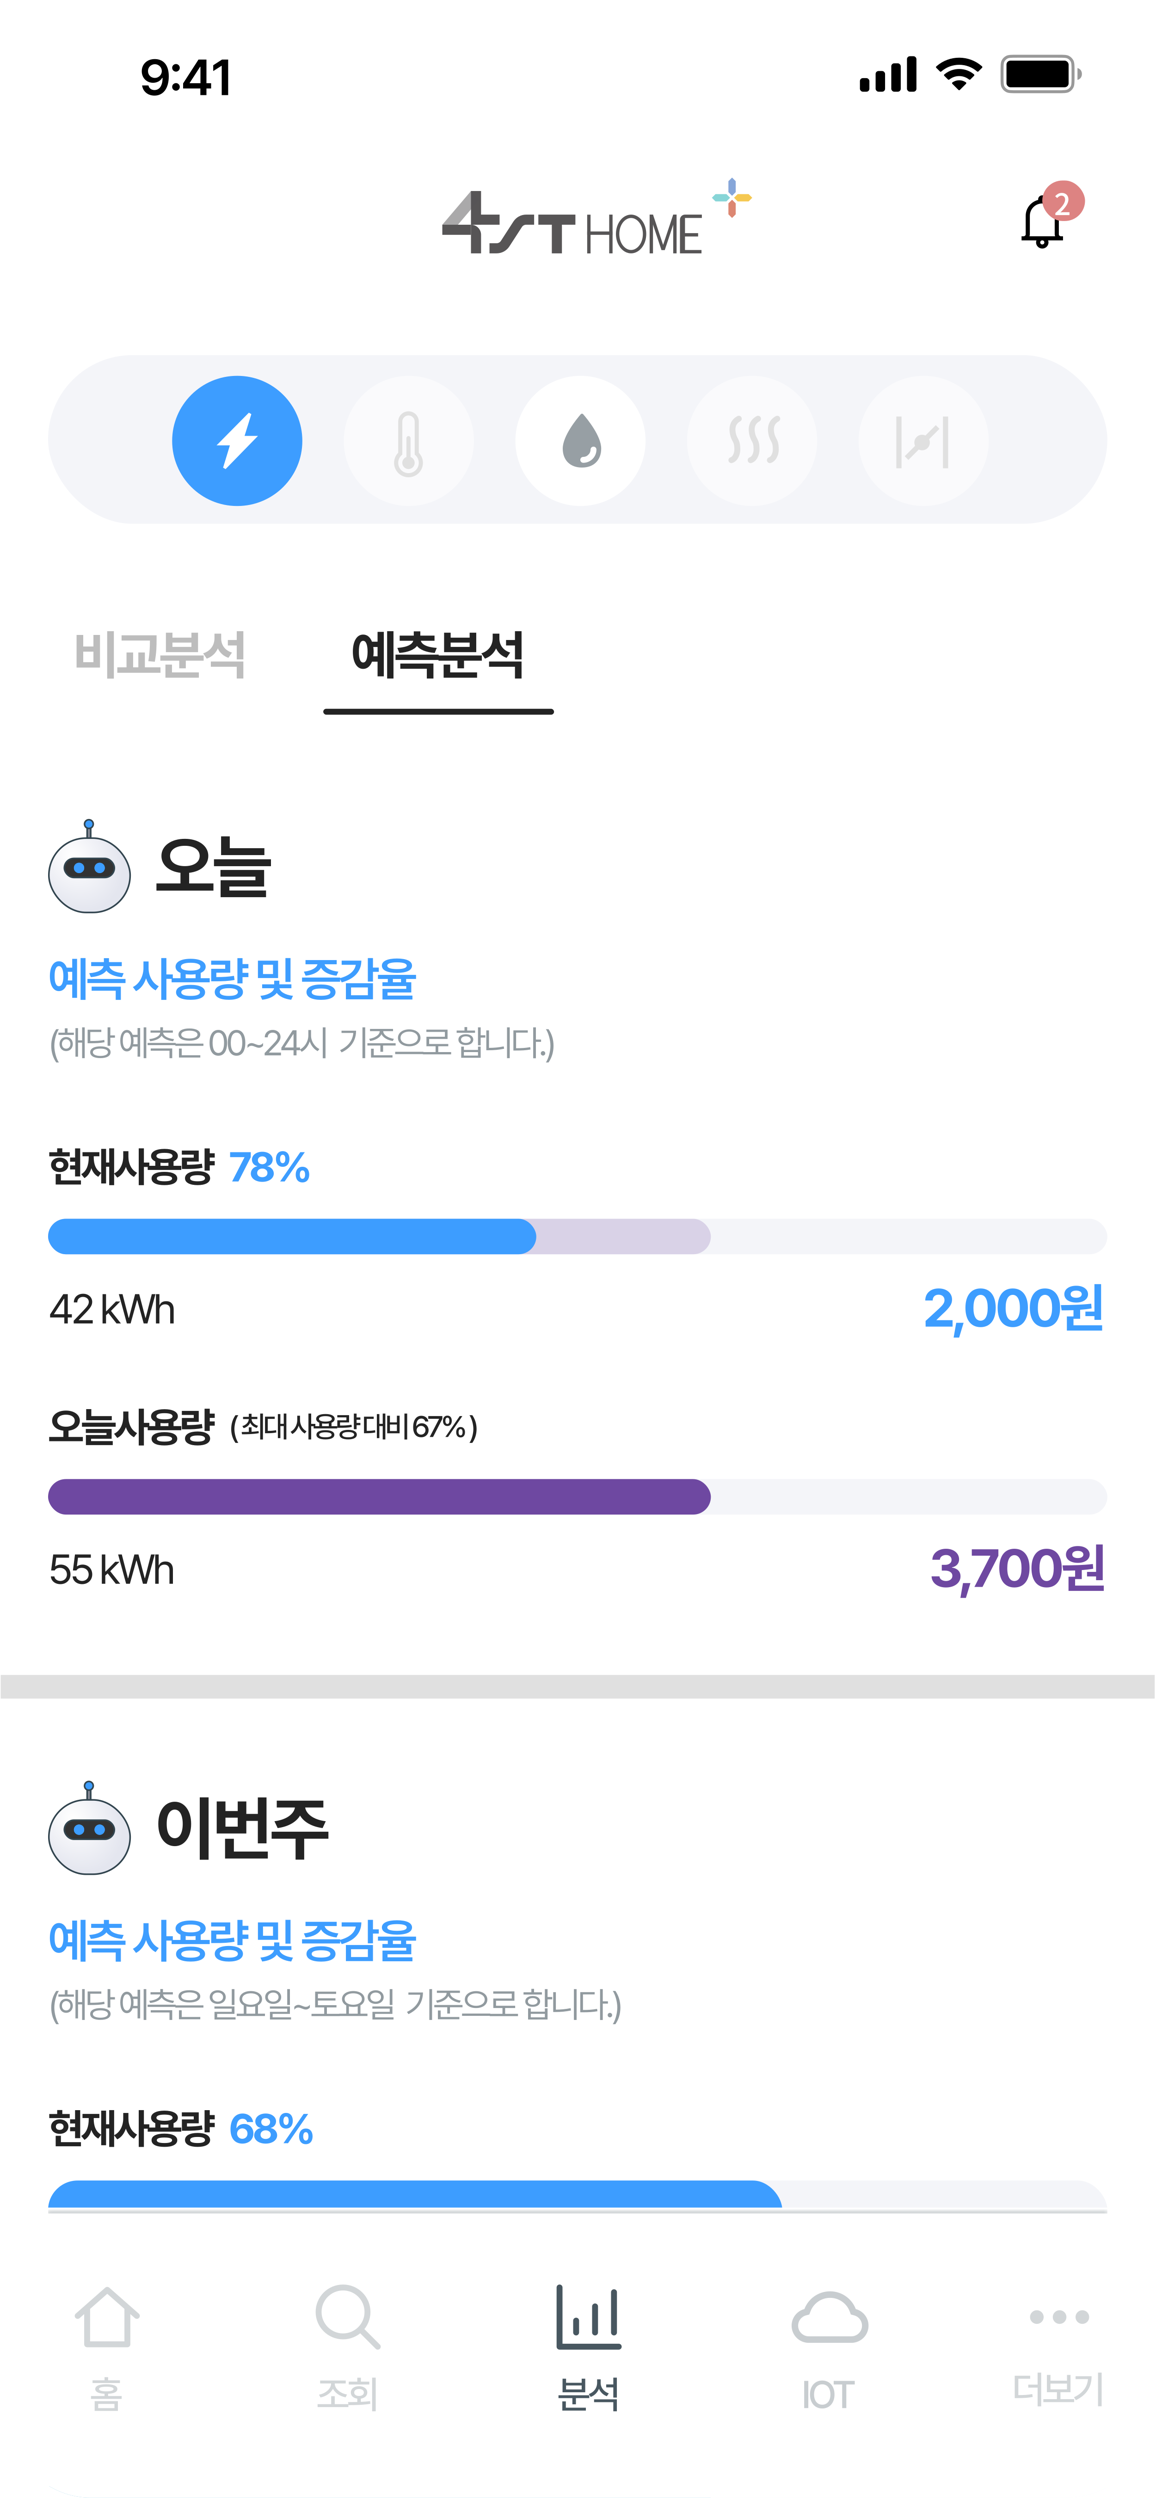 <svg width="363" height="785" viewBox="0 0 363 785" fill="none" xmlns="http://www.w3.org/2000/svg">
<g clip-path="url(#clip0_1249_21003)">
<rect x="0.227" width="362.365" height="784.194" rx="27.874" fill="white"/>
<path d="M327.289 61.32C326.944 61.32 326.613 61.456 326.369 61.697C326.125 61.938 325.988 62.266 325.988 62.607C325.988 62.662 326.001 62.715 326.009 62.768C323.76 63.336 322.086 65.355 322.086 67.753V73.542C322.086 73.906 321.804 74.185 321.436 74.185H320.785V75.472H325.46C325.382 75.678 325.341 75.895 325.338 76.115C325.338 77.173 326.219 78.045 327.289 78.045C328.359 78.045 329.24 77.173 329.24 76.115C329.238 75.895 329.196 75.678 329.118 75.472H333.793V74.185H333.143C332.775 74.185 332.492 73.906 332.492 73.542V67.934C332.492 65.516 330.859 63.36 328.57 62.768C328.577 62.715 328.59 62.662 328.59 62.607C328.59 62.266 328.453 61.938 328.209 61.697C327.965 61.456 327.634 61.32 327.289 61.32ZM327.004 63.893C327.099 63.886 327.193 63.893 327.289 63.893H327.411C329.535 63.956 331.192 65.797 331.192 67.934V73.542C331.192 73.769 331.24 73.982 331.314 74.185H323.265C323.343 73.98 323.384 73.762 323.387 73.542V67.753C323.385 66.776 323.757 65.835 324.428 65.119C325.1 64.403 326.02 63.965 327.005 63.893H327.004ZM327.289 75.472C327.655 75.472 327.94 75.754 327.94 76.115C327.94 76.477 327.655 76.758 327.289 76.758C326.923 76.758 326.639 76.477 326.639 76.115C326.639 75.753 326.924 75.472 327.289 75.472Z" fill="black"/>
<rect x="327.289" y="56.676" width="13.433" height="12.717" rx="6.358" fill="#DD8382"/>
<path d="M331.403 67.535H335.826V66.625H334.117C333.782 66.625 333.345 66.662 332.992 66.699C334.442 65.305 335.501 63.939 335.501 62.629C335.501 61.384 334.693 60.576 333.438 60.576C332.546 60.576 331.942 60.957 331.348 61.598L331.961 62.183C332.323 61.765 332.769 61.431 333.308 61.431C334.07 61.431 334.46 61.942 334.46 62.676C334.46 63.8 333.429 65.129 331.403 66.913V67.535Z" fill="white"/>
<rect x="15.094" y="111.496" width="332.632" height="52.961" rx="26.48" fill="#F4F5F9"/>
<circle cx="74.5" cy="138.441" r="20.441" fill="#3D9DFF"/>
<path d="M76.799 137.329H79.906L70.499 146.969L72.631 139.976L72.814 139.376H72.186H69.112L78.478 129.901L76.356 136.726L76.168 137.329H76.799Z" fill="white" stroke="white" stroke-width="0.929" stroke-linecap="round"/>
<circle cx="128.39" cy="138.441" r="20.441" fill="white" fill-opacity="0.5"/>
<path d="M130.215 145.326C130.214 145.682 130.116 146.031 129.931 146.335C129.746 146.639 129.481 146.886 129.165 147.049C128.849 147.213 128.494 147.286 128.139 147.262C127.784 147.237 127.443 147.115 127.152 146.91C126.862 146.704 126.633 146.423 126.492 146.096C126.35 145.77 126.302 145.411 126.35 145.058C126.399 144.706 126.544 144.373 126.769 144.098C126.994 143.822 127.291 143.613 127.626 143.495V137.561C127.626 137.39 127.694 137.225 127.816 137.104C127.937 136.982 128.102 136.914 128.273 136.914C128.445 136.914 128.609 136.982 128.731 137.104C128.852 137.225 128.92 137.39 128.92 137.561V143.495C129.299 143.629 129.627 143.877 129.859 144.205C130.09 144.533 130.215 144.924 130.215 145.326Z" fill="#E0E0E0"/>
<path d="M125.04 132.384C125.04 131.526 125.381 130.703 125.988 130.096C126.595 129.489 127.418 129.148 128.276 129.148C129.134 129.148 129.957 129.489 130.563 130.096C131.17 130.703 131.511 131.526 131.511 132.384V142.155C132.135 142.792 132.558 143.599 132.725 144.475C132.892 145.351 132.797 146.257 132.452 147.079C132.106 147.902 131.525 148.604 130.783 149.097C130.04 149.591 129.168 149.854 128.276 149.854C127.384 149.854 126.512 149.591 125.769 149.097C125.026 148.604 124.445 147.902 124.1 147.079C123.754 146.257 123.659 145.351 123.826 144.475C123.994 143.599 124.416 142.792 125.04 142.155V132.384ZM128.276 130.443C127.761 130.443 127.267 130.647 126.903 131.011C126.539 131.375 126.334 131.869 126.334 132.384V142.72L126.118 142.914C125.63 143.351 125.286 143.926 125.131 144.563C124.976 145.2 125.019 145.868 125.253 146.48C125.486 147.093 125.9 147.619 126.44 147.991C126.98 148.363 127.62 148.562 128.275 148.562C128.93 148.562 129.57 148.363 130.11 147.991C130.65 147.619 131.064 147.093 131.297 146.48C131.531 145.868 131.574 145.2 131.419 144.563C131.264 143.926 130.92 143.351 130.432 142.914L130.217 142.72V132.384C130.217 131.869 130.012 131.375 129.648 131.011C129.284 130.647 128.791 130.443 128.276 130.443Z" fill="#E0E0E0"/>
<circle cx="182.281" cy="138.441" r="20.441" fill="white"/>
<path d="M188.786 140.834C188.786 144.496 186.453 146.801 182.746 146.801C179.04 146.801 176.707 144.496 176.707 140.834C176.707 136.904 181.037 131.599 182.364 130.064C182.412 130.01 182.47 129.966 182.536 129.936C182.602 129.906 182.674 129.891 182.747 129.891C182.819 129.891 182.891 129.906 182.957 129.936C183.023 129.966 183.082 130.01 183.129 130.064C184.456 131.599 188.786 136.904 188.786 140.834Z" fill="#979FA4"/>
<path d="M186.365 141.164C186.365 142.018 186.025 142.837 185.422 143.441C184.818 144.045 183.999 144.384 183.145 144.384" fill="#F9F9F9"/>
<path d="M186.365 141.164C186.365 142.018 186.025 142.837 185.422 143.441C184.818 144.045 183.999 144.384 183.145 144.384" stroke="white" stroke-width="1.858" stroke-linecap="round" stroke-linejoin="round"/>
<circle cx="236.172" cy="138.441" r="20.441" fill="white" fill-opacity="0.5"/>
<path d="M231.995 131.473C230.452 132.32 229.672 133.796 230.136 136.118C230.62 138.539 231.53 137.977 231.53 141.229C231.53 142.158 231.066 144.016 229.672 144.481" stroke="#E0E0E0" stroke-width="1.858" stroke-linecap="round"/>
<path d="M238.034 131.473C236.491 132.32 235.711 133.796 236.176 136.118C236.66 138.539 237.569 137.977 237.569 141.229C237.569 142.158 237.105 144.016 235.711 144.481" stroke="#E0E0E0" stroke-width="1.858" stroke-linecap="round"/>
<path d="M244.073 131.473C242.53 132.32 241.75 133.796 242.215 136.118C242.699 138.539 243.608 137.977 243.608 141.229C243.608 142.158 243.144 144.016 241.75 144.481" stroke="#E0E0E0" stroke-width="1.858" stroke-linecap="round"/>
<circle cx="290.058" cy="138.441" r="20.441" fill="white" fill-opacity="0.5"/>
<path d="M283.087 147.033H281.461V130.773H283.087M297.721 130.773H296.095V147.033H297.721M293.851 133.489L290.599 136.741C290.144 136.523 289.633 136.453 289.135 136.538C288.638 136.623 288.18 136.86 287.823 137.217C287.467 137.574 287.229 138.032 287.144 138.529C287.059 139.026 287.13 139.538 287.347 139.993L284.095 143.245L285.25 144.399L288.501 141.147C288.957 141.365 289.468 141.436 289.965 141.35C290.462 141.265 290.921 141.028 291.277 140.671C291.634 140.314 291.871 139.856 291.956 139.359C292.042 138.862 291.971 138.35 291.753 137.895L295.005 134.643L293.851 133.489Z" fill="#E0E0E0"/>
<rect x="147.887" y="59.977" width="3.174" height="10.579" fill="#575556"/>
<rect x="156.879" y="67.383" width="3.174" height="8.463" transform="rotate(90 156.879 67.383)" fill="#575556"/>
<rect x="180.684" y="67.383" width="3.174" height="11.637" transform="rotate(90 180.684 67.383)" fill="#575556"/>
<rect x="176.453" y="79.547" width="3.174" height="11.108" transform="rotate(-180 176.453 79.547)" fill="#575556"/>
<path d="M147.892 59.98L150.534 62.624L141.541 73.203L138.897 70.558L147.892 59.98Z" fill="#575556" fill-opacity="0.5"/>
<rect x="147.887" y="70.555" width="3.174" height="8.992" transform="rotate(90 147.887 70.555)" fill="#575556"/>
<path d="M151.062 79.547L147.889 79.547L147.889 70.555C149.642 70.555 151.063 71.976 151.063 73.728L151.062 79.547Z" fill="#575556"/>
<path d="M153.707 77.961H155.948C157.024 77.961 158.027 77.415 158.612 76.511L162.555 70.418C163.14 69.514 164.143 68.969 165.219 68.969H167.724" stroke="#575556" stroke-width="3.174"/>
<rect x="184.383" y="73.731" width="1.058" height="7.934" transform="rotate(-90 184.383 73.731)" fill="#575556"/>
<rect x="192.355" y="79.547" width="1.058" height="12.166" transform="rotate(-180 192.355 79.547)" fill="#575556"/>
<rect x="185.441" y="79.566" width="1.058" height="12.166" transform="rotate(-180 185.441 79.566)" fill="#575556"/>
<path d="M202.402 73.466C202.402 76.661 200.394 79.02 198.171 79.02C195.947 79.02 193.939 76.661 193.939 73.466C193.939 70.27 195.947 67.912 198.171 67.912C200.394 67.912 202.402 70.27 202.402 73.466Z" stroke="#575556" stroke-width="1.058"/>
<path d="M208.754 78.492L207.696 78.492L211.399 67.384L212.457 67.384L208.754 78.492Z" fill="#575556"/>
<path d="M208.758 78.492L207.7 78.492L203.997 67.384L205.055 67.384L208.758 78.492Z" fill="#575556"/>
<rect x="212.457" y="79.547" width="1.058" height="12.166" transform="rotate(-180 212.457 79.547)" fill="#575556"/>
<rect x="205.051" y="79.547" width="1.058" height="12.166" transform="rotate(-180 205.051 79.547)" fill="#575556"/>
<path fill-rule="evenodd" clip-rule="evenodd" d="M213.516 79.549H214.989H215.102H220.279V78.491H215.102L215.102 74.259H219.221V73.201H215.102L215.102 68.442L220.392 68.442V67.384L215.102 67.384V67.383C214.226 67.383 213.516 68.093 213.516 68.97V79.549Z" fill="#575556"/>
<path d="M229.877 68.441L228.731 67.295L228.731 63.857L229.877 62.711L231.023 63.857L231.023 67.295L229.877 68.441Z" fill="#DC8772"/>
<path d="M229.877 61.477L228.731 60.331L228.731 56.892L229.877 55.746L231.023 56.892L231.023 60.331L229.877 61.477Z" fill="#86A6D9"/>
<path d="M230.492 62.092L231.638 60.946L235.076 60.946L236.223 62.092L235.076 63.238L231.638 63.238L230.492 62.092Z" fill="#F5C851"/>
<path d="M223.531 62.092L224.677 60.946L228.116 60.946L229.262 62.092L228.116 63.238L224.677 63.238L223.531 62.092Z" fill="#87D5D7"/>
<path d="M35.758 198.183H33.651V213.078H35.758V198.183ZM24.047 209.599H31.397V199.359H29.339V202.985H26.138V199.359H24.047V209.599ZM26.138 207.917V204.602H29.339V207.917H26.138ZM49.168 199.473H38.176V201.123H47.078C47.07 202.846 47.053 204.863 46.571 207.59L48.613 207.77C49.16 204.773 49.16 202.74 49.168 200.927V199.473ZM36.837 211.233H50.393V209.534H45.493V204.863H43.436V209.534H41.802V204.863H39.728V209.534H36.837V211.233ZM63.951 205.81H50.346V207.444H56.291V209.844H58.349V207.444H63.951V205.81ZM51.947 212.784H62.449V211.118H54.005V208.668H51.947V212.784ZM52.094 204.765H62.187V198.657H60.113V200.208H54.151V198.657H52.094V204.765ZM54.151 203.115V201.76H60.113V203.115H54.151ZM69.457 200.502V198.951H67.35V200.372C67.342 202.405 66.28 204.348 63.79 205.141L64.916 206.807C66.591 206.21 67.758 205.059 68.412 203.589C69.04 204.936 70.135 206.006 71.727 206.545L72.838 204.896C70.486 204.152 69.449 202.356 69.457 200.502ZM66.207 209.354H74.34V213.046H76.415V207.705H66.207V209.354ZM71.547 202.658H74.34V207.035H76.415V198.183H74.34V200.943H71.547V202.658Z" fill="#232323" fill-opacity="0.3"/>
<path d="M123.559 198.183H121.566V213.046H123.559V198.183ZM110.803 204.618C110.803 207.958 112.069 210.024 114.037 210.024C115.286 210.024 116.258 209.199 116.813 207.754H118.561V212.36H120.521V198.395H118.561V201.482H116.805C116.258 200.053 115.278 199.236 114.037 199.245C112.069 199.236 110.803 201.294 110.803 204.618ZM112.697 204.618C112.681 202.34 113.163 201.204 114.037 201.204C114.894 201.204 115.417 202.34 115.425 204.618C115.417 206.905 114.894 208.031 114.037 208.015C113.163 208.031 112.681 206.905 112.697 204.618ZM117.222 203.148H118.561V206.072H117.23C117.287 205.622 117.32 205.132 117.32 204.618C117.32 204.095 117.287 203.605 117.222 203.148ZM137.753 205.549H124.197V207.215H137.753V205.549ZM124.769 203.426L125.406 205.01C128.125 204.806 130.02 204.014 130.951 202.813C131.89 204.014 133.776 204.806 136.512 205.01L137.149 203.426C133.899 203.222 132.396 202.258 132.151 201.188H136.447V199.571H131.988V198.232H129.93V199.571H125.504V201.188H129.759C129.505 202.258 127.995 203.222 124.769 203.426ZM125.7 209.975H134.03V213.046H136.104V208.342H125.7V209.975ZM151.311 205.81H137.706V207.444H143.651V209.844H145.709V207.444H151.311V205.81ZM139.307 212.784H149.809V211.118H141.365V208.668H139.307V212.784ZM139.454 204.765H149.547V198.657H147.473V200.208H141.512V198.657H139.454V204.765ZM141.512 203.115V201.76H147.473V203.115H141.512ZM156.817 200.502V198.951H154.71V200.372C154.702 202.405 153.64 204.348 151.15 205.141L152.277 206.807C153.951 206.21 155.118 205.059 155.772 203.589C156.401 204.936 157.495 206.006 159.087 206.545L160.198 204.896C157.846 204.152 156.809 202.356 156.817 200.502ZM153.567 209.354H161.7V213.046H163.775V207.705H153.567V209.354ZM158.908 202.658H161.7V207.035H163.775V198.183H161.7V200.943H158.908V202.658Z" fill="#232323"/>
<rect x="101.508" y="222.543" width="72.473" height="1.858" rx="0.929" fill="#232323"/>
<path d="M48.635 18.544C46.16 18.529 44.517 20.186 44.517 22.369C44.525 24.481 46.067 26 48.064 25.992C49.29 26 50.37 25.422 50.932 24.45H51.056C51.04 26.848 50.13 28.275 48.511 28.275C47.501 28.275 46.815 27.712 46.614 26.825H44.625C44.872 28.676 46.36 30.017 48.511 30.017C51.256 30.017 52.999 27.789 52.999 23.942C52.991 19.863 50.817 18.559 48.635 18.544ZM46.476 22.322C46.46 21.127 47.393 20.171 48.65 20.163C49.899 20.171 50.809 21.173 50.809 22.307C50.817 23.463 49.861 24.466 48.619 24.466C47.37 24.466 46.476 23.525 46.476 22.322ZM55.267 28.475C55.907 28.475 56.454 27.936 56.454 27.273C56.454 26.625 55.907 26.093 55.267 26.085C54.603 26.093 54.056 26.625 54.064 27.273C54.056 27.936 54.603 28.475 55.267 28.475ZM54.064 21.289C54.056 21.952 54.603 22.492 55.267 22.492C55.907 22.492 56.454 21.952 56.454 21.289C56.454 20.641 55.907 20.109 55.267 20.102C54.603 20.109 54.056 20.641 54.064 21.289ZM57.503 27.781H62.916V29.863H64.828V27.781H66.293V26.131H64.828V18.698H62.33L57.503 26.178V27.781ZM59.554 26.131V26.054L62.824 20.981H62.947V26.131H59.554ZM71.645 18.698H69.718L66.957 20.487V22.322L69.563 20.657H69.625V29.863H71.645V18.698Z" fill="black"/>
<rect x="284.801" y="17.648" width="2.973" height="11.147" rx="0.929" fill="black"/>
<rect x="279.875" y="19.879" width="2.973" height="8.918" rx="0.929" fill="black"/>
<rect x="274.953" y="22.293" width="2.973" height="6.502" rx="0.929" fill="black"/>
<rect x="270.027" y="24.523" width="2.973" height="4.273" rx="0.929" fill="black"/>
<g clip-path="url(#clip1_1249_21003)">
<path d="M301.203 25.203C301.857 25.203 302.492 25.375 303.051 25.702L303.278 25.835C303.45 25.936 303.48 26.171 303.339 26.311L301.404 28.241C301.285 28.36 301.092 28.36 300.973 28.241L299.05 26.324C298.91 26.184 298.939 25.95 299.109 25.848L299.334 25.715C299.898 25.379 300.541 25.203 301.203 25.203Z" fill="black"/>
<path d="M301.203 21.66C302.829 21.66 304.389 22.199 305.661 23.198L305.841 23.339C305.984 23.452 305.996 23.664 305.867 23.792L304.712 24.945C304.605 25.051 304.436 25.063 304.315 24.973L304.174 24.869C303.315 24.23 302.28 23.888 301.203 23.888C300.12 23.888 299.078 24.235 298.217 24.88L298.076 24.986C297.955 25.077 297.785 25.065 297.678 24.958L296.523 23.806C296.394 23.678 296.406 23.466 296.549 23.353L296.728 23.212C298.002 22.205 299.57 21.66 301.203 21.66Z" fill="black"/>
<path d="M301.202 18.113C303.782 18.113 306.249 19.023 308.202 20.691L308.368 20.834C308.503 20.949 308.511 21.154 308.386 21.279L307.234 22.427C307.122 22.538 306.944 22.546 306.823 22.445L306.68 22.326C305.143 21.041 303.216 20.341 301.202 20.341C299.182 20.341 297.248 21.045 295.709 22.339L295.566 22.459C295.445 22.56 295.267 22.553 295.155 22.441L294.003 21.293C293.878 21.168 293.886 20.963 294.02 20.848L294.186 20.706C296.141 19.029 298.615 18.113 301.202 18.113Z" fill="black"/>
</g>
<rect x="316.051" y="19.043" width="19.507" height="8.36" rx="1.235" fill="black"/>
<path opacity="0.4" fill-rule="evenodd" clip-rule="evenodd" d="M319.393 18.116H332.212C333.138 18.116 333.776 18.117 334.272 18.158C334.757 18.197 335.022 18.27 335.217 18.369C335.654 18.592 336.009 18.947 336.232 19.384C336.331 19.579 336.404 19.845 336.444 20.33C336.485 20.825 336.485 21.464 336.485 22.389V24.061C336.485 24.987 336.485 25.626 336.444 26.121C336.404 26.606 336.331 26.872 336.232 27.066C336.009 27.503 335.654 27.859 335.217 28.081C335.022 28.181 334.757 28.254 334.272 28.293C333.776 28.334 333.138 28.334 332.212 28.334H319.393C318.468 28.334 317.829 28.334 317.334 28.293C316.849 28.254 316.583 28.181 316.388 28.081C315.951 27.859 315.596 27.503 315.373 27.066C315.274 26.872 315.201 26.606 315.162 26.121C315.121 25.626 315.12 24.987 315.12 24.061V22.389C315.12 21.464 315.121 20.825 315.162 20.33C315.201 19.845 315.274 19.579 315.373 19.384C315.596 18.947 315.951 18.592 316.388 18.369C316.583 18.27 316.849 18.197 317.334 18.158C317.829 18.117 318.468 18.116 319.393 18.116ZM314.191 22.389C314.191 20.569 314.191 19.658 314.546 18.963C314.857 18.351 315.355 17.854 315.967 17.542C316.662 17.188 317.572 17.188 319.393 17.188H332.212C334.033 17.188 334.944 17.188 335.639 17.542C336.251 17.854 336.748 18.351 337.06 18.963C337.414 19.658 337.414 20.569 337.414 22.389V24.061C337.414 25.882 337.414 26.793 337.06 27.488C336.748 28.1 336.251 28.597 335.639 28.909C334.944 29.263 334.033 29.263 332.212 29.263H319.393C317.572 29.263 316.662 29.263 315.967 28.909C315.355 28.597 314.857 28.1 314.546 27.488C314.191 26.793 314.191 25.882 314.191 24.061V22.389ZM338.343 25.083C339.113 24.898 339.736 24.252 339.736 23.225C339.736 22.199 339.113 21.553 338.343 21.368L338.343 23.225L338.343 25.083Z" fill="black"/>
<rect x="114.734" y="774.902" width="133.35" height="4.646" rx="2.323" fill="black"/>
<rect x="27.363" y="258.984" width="1.12" height="4.691" fill="#888B97" stroke="#31444E" stroke-width="0.5"/>
<circle cx="27.912" cy="258.74" r="1.369" fill="#3D9DFF" stroke="#31444E" stroke-width="0.5"/>
<rect x="15.348" y="263.152" width="25.516" height="23.348" rx="11.674" fill="url(#paint0_radial_1249_21003)" stroke="#31444E" stroke-width="0.5"/>
<rect x="20.211" y="269.531" width="15.698" height="5.979" rx="2.99" fill="#323232" stroke="#31444E" stroke-width="0.5"/>
<g filter="url(#filter0_f_1249_21003)">
<circle cx="24.823" cy="272.51" r="1.619" fill="#3D9DFF"/>
</g>
<circle cx="24.823" cy="272.51" r="1.619" fill="#3D9DFF"/>
<g filter="url(#filter1_f_1249_21003)">
<circle cx="31.295" cy="272.51" r="1.619" fill="#3D9DFF"/>
</g>
<circle cx="31.295" cy="272.51" r="1.619" fill="#3D9DFF"/>
<path d="M58.043 263.373C53.843 263.373 50.695 265.5 50.695 268.723C50.695 271.666 53.177 273.643 56.668 274.04V277.381H49.127V279.637H67.023V277.381H59.397V274.04C62.909 273.653 65.401 271.677 65.412 268.723C65.401 265.5 62.243 263.373 58.043 263.373ZM53.402 268.723C53.402 266.768 55.304 265.554 58.043 265.564C60.793 265.554 62.694 266.768 62.705 268.723C62.694 270.785 60.793 271.935 58.043 271.945C55.304 271.935 53.402 270.785 53.402 268.723ZM83.024 266.316H72.153V262.6H69.424V268.486H83.024V266.316ZM67.19 271.967H85.087V269.797H67.19V271.967ZM69.231 275.254H80.21V276.371H69.274V281.699H83.54V279.594H72.024V278.348H82.938V273.148H69.231V275.254Z" fill="#232323"/>
<path d="M26.857 300.82H25.304V313.944H26.857V300.82ZM15.664 306.497C15.664 309.393 16.782 311.193 18.495 311.186C19.605 311.193 20.477 310.453 20.956 309.168H22.676V313.306H24.2V301.053H22.676V303.826H20.956C20.469 302.548 19.605 301.815 18.495 301.822C16.782 301.815 15.664 303.608 15.664 306.497ZM17.145 306.497C17.13 304.45 17.631 303.339 18.495 303.346C19.366 303.339 19.903 304.45 19.903 306.497C19.903 308.551 19.366 309.654 18.495 309.647C17.631 309.654 17.13 308.551 17.145 306.497ZM21.282 305.132H22.676V307.847H21.29C21.348 307.426 21.384 306.976 21.384 306.497C21.384 306.01 21.348 305.553 21.282 305.132ZM39.415 307.368H27.452V308.66H39.415V307.368ZM28.018 305.568L28.527 306.802C30.857 306.606 32.592 305.88 33.419 304.74C34.232 305.88 35.967 306.606 38.312 306.802L38.82 305.568C36.054 305.379 34.508 304.464 34.334 303.346H38.239V302.083H34.218V300.849H32.621V302.083H28.628V303.346H32.497C32.316 304.464 30.77 305.379 28.018 305.568ZM28.773 311.07H36.337V313.944H37.949V309.792H28.773V311.07ZM46.659 303.971V301.88H45.048V303.971C45.041 306.395 43.836 308.907 41.723 309.908L42.711 311.201C44.213 310.446 45.287 308.965 45.861 307.179C46.42 308.849 47.443 310.235 48.866 310.954L49.853 309.662C47.821 308.682 46.645 306.315 46.659 303.971ZM50.637 313.944H52.249V307.339H54.267V305.96H52.249V300.82H50.637V313.944ZM65.852 307.136H63.021V305.473C64.015 305.06 64.582 304.399 64.589 303.535C64.582 301.96 62.745 301.038 59.856 301.038C56.96 301.038 55.123 301.96 55.123 303.535C55.123 304.392 55.682 305.052 56.677 305.473V307.136H53.889V308.428H65.852V307.136ZM55.283 311.564C55.283 313.088 56.989 313.915 59.856 313.915C62.68 313.915 64.393 313.088 64.4 311.564C64.393 310.054 62.68 309.212 59.856 309.226C56.989 309.212 55.283 310.054 55.283 311.564ZM56.807 303.535C56.793 302.729 57.918 302.279 59.856 302.287C61.787 302.279 62.919 302.729 62.919 303.535C62.919 304.334 61.787 304.762 59.856 304.755C57.918 304.762 56.793 304.334 56.807 303.535ZM56.923 311.564C56.916 310.83 57.947 310.453 59.856 310.446C61.736 310.453 62.774 310.83 62.789 311.564C62.774 312.304 61.736 312.703 59.856 312.696C57.947 312.703 56.916 312.304 56.923 311.564ZM58.303 307.136V305.887C58.775 305.952 59.297 305.989 59.856 305.989C60.415 305.989 60.938 305.952 61.41 305.887V307.136H58.303ZM78.003 302.693H76.16V300.835H74.548V308.762H76.16V306.802H78.003V305.452H76.16V304.029H78.003V302.693ZM66.302 302.911H70.715V304.188H66.317V308.108H67.391C69.982 308.116 71.695 308.043 73.648 307.687L73.474 306.395C71.688 306.693 70.149 306.773 67.928 306.787V305.408H72.298V301.633H66.302V302.911ZM67.434 311.491C67.427 313.03 69.126 313.915 71.877 313.915C74.584 313.915 76.283 313.03 76.29 311.491C76.283 309.945 74.584 309.016 71.877 309.008C69.126 309.016 67.427 309.945 67.434 311.491ZM69.017 311.491C69.01 310.7 70.04 310.271 71.877 310.271C73.684 310.271 74.693 310.7 74.693 311.491C74.693 312.275 73.684 312.703 71.877 312.696C70.04 312.703 69.01 312.275 69.017 311.491ZM87.324 301.633H80.994V307.092H87.324V301.633ZM81.778 312.667L82.33 313.901C84.471 313.669 86.104 312.856 86.91 311.752C87.709 312.841 89.32 313.676 91.447 313.901L91.999 312.667C89.487 312.413 87.904 311.302 87.759 310.286H91.505V309.066H87.716V307.92H86.09V309.066H82.315V310.286H86.053C85.908 311.331 84.297 312.449 81.778 312.667ZM82.591 305.829V302.911H85.727V305.829H82.591ZM89.632 308.297H91.229V300.82H89.632V308.297ZM106.807 306.932H94.844V308.239H106.807V306.932ZM95.425 305.074L95.976 306.352C98.357 306.105 100.099 305.154 100.811 303.826C101.522 305.154 103.286 306.105 105.674 306.352L106.24 305.074C103.751 304.835 102.183 303.847 101.943 302.766H105.732V301.445H95.933V302.766H99.686C99.439 303.862 97.856 304.835 95.425 305.074ZM96.238 311.52C96.238 313.066 97.958 313.93 100.811 313.93C103.642 313.93 105.348 313.066 105.355 311.52C105.348 309.996 103.642 309.11 100.811 309.11C97.958 309.11 96.238 309.996 96.238 311.52ZM97.878 311.52C97.871 310.758 98.902 310.373 100.811 310.373C102.691 310.373 103.729 310.758 103.743 311.52C103.729 312.282 102.691 312.66 100.811 312.667C98.902 312.66 97.871 312.282 97.878 311.52ZM117.114 300.82H115.503V308.195H117.114V305.132H118.944V303.811H117.114V300.82ZM106.662 307.15L107.3 308.442C111.227 307.39 113.463 305.03 113.47 301.619H107.286V302.925H111.714C111.431 304.82 109.703 306.373 106.662 307.15ZM108.621 313.77H117.114V308.718H108.621V313.77ZM110.233 312.493V310.039H115.517V312.493H110.233ZM124.649 300.951C121.666 300.958 119.916 301.757 119.916 303.201C119.916 304.668 121.666 305.459 124.649 305.466C127.64 305.459 129.375 304.668 129.382 303.201C129.375 301.757 127.64 300.958 124.649 300.951ZM118.682 307.368H121.775V308.413H120.09V309.604H127.567V310.475H120.105V313.828H129.513V312.594H121.687V311.622H129.15V308.413H127.538V307.368H130.645V306.09H118.682V307.368ZM121.615 303.201C121.608 302.526 122.653 302.163 124.649 302.156C126.674 302.163 127.712 302.526 127.712 303.201C127.712 303.927 126.674 304.261 124.649 304.276C122.653 304.261 121.608 303.927 121.615 303.201ZM123.372 308.413V307.368H125.927V308.413H123.372Z" fill="#3D9DFF"/>
<path d="M16.088 328.362C16.099 330.42 16.655 332.129 17.656 333.588H18.484C17.749 332.505 17.063 330.306 17.058 328.362C17.063 326.424 17.749 324.219 18.484 323.146H17.656C16.655 324.6 16.099 326.31 16.088 328.362ZM23.195 324.246H21.202V322.863H20.353V324.246H18.339V324.943H23.195V324.246ZM18.687 327.796C18.687 329.097 19.564 330.012 20.767 330.017C21.986 330.012 22.857 329.097 22.868 327.796C22.857 326.511 21.986 325.602 20.767 325.596C19.564 325.602 18.687 326.511 18.687 327.796ZM19.449 327.796C19.449 326.947 19.999 326.326 20.767 326.315C21.54 326.326 22.106 326.947 22.106 327.796C22.106 328.656 21.54 329.271 20.767 329.266C19.999 329.271 19.449 328.656 19.449 327.796ZM23.696 331.77H24.502V327.36H25.786V332.249H26.603V322.569H25.786V326.653H24.502V322.809H23.696V331.77ZM34.646 322.569H33.786V328.351H34.646V325.814H36.094V325.095H34.646V322.569ZM27.514 327.556H28.265C30.312 327.556 31.472 327.502 32.828 327.23L32.74 326.522C31.439 326.789 30.312 326.849 28.352 326.859V324.018H31.815V323.31H27.514V327.556ZM28.32 330.376C28.325 331.552 29.556 332.227 31.532 332.227C33.508 332.227 34.722 331.552 34.722 330.376C34.722 329.217 33.508 328.542 31.532 328.536C29.556 328.542 28.325 329.217 28.32 330.376ZM29.158 330.376C29.164 329.663 30.073 329.233 31.532 329.244C32.98 329.233 33.9 329.663 33.895 330.376C33.9 331.095 32.98 331.536 31.532 331.541C30.073 331.536 29.164 331.095 29.158 330.376ZM45.941 322.569H45.113V332.249H45.941V322.569ZM37.764 326.751C37.769 328.808 38.586 330.12 39.843 330.115C40.671 330.12 41.313 329.554 41.656 328.58H43.197V331.759H44.014V322.776H43.197V324.921H41.656C41.308 323.952 40.671 323.391 39.843 323.386C38.586 323.391 37.769 324.693 37.764 326.751ZM38.558 326.751C38.553 325.177 39.048 324.192 39.843 324.192C40.633 324.192 41.139 325.177 41.139 326.751C41.139 328.318 40.633 329.309 39.843 329.298C39.048 329.309 38.553 328.318 38.558 326.751ZM41.836 325.629H43.197V327.861H41.841C41.901 327.524 41.934 327.148 41.934 326.751C41.934 326.348 41.901 325.972 41.836 325.629ZM55.17 327.458H46.351V328.155H55.17V327.458ZM46.873 326.25L47.157 326.925C48.741 326.745 50.167 326.163 50.761 325.183C51.343 326.163 52.77 326.745 54.365 326.925L54.648 326.25C52.819 326.092 51.289 325.34 51.229 324.235H54.278V323.549H51.174V322.548H50.336V323.549H47.266V324.235H50.292C50.222 325.34 48.686 326.092 46.873 326.25ZM47.331 329.897H53.221V332.249H54.082V329.2H47.331V329.897ZM63.877 327.676H55.058V328.373H63.877V327.676ZM56.038 324.834C56.038 326.037 57.366 326.761 59.468 326.761C61.547 326.761 62.881 326.037 62.887 324.834C62.881 323.62 61.547 322.907 59.468 322.918C57.366 322.907 56.038 323.62 56.038 324.834ZM56.201 332.042H62.898V331.324H57.061V329.222H56.201V332.042ZM56.92 324.834C56.914 324.077 57.905 323.604 59.468 323.604C61.019 323.604 62.01 324.077 62.016 324.834C62.01 325.602 61.019 326.065 59.468 326.065C57.905 326.065 56.914 325.602 56.92 324.834ZM68.563 331.476C70.311 331.476 71.318 330.006 71.318 327.426C71.318 324.867 70.294 323.375 68.563 323.375C66.826 323.375 65.803 324.867 65.808 327.426C65.803 330.006 66.816 331.476 68.563 331.476ZM66.756 327.426C66.761 325.384 67.431 324.23 68.563 324.224C69.695 324.23 70.365 325.384 70.36 327.426C70.365 329.467 69.701 330.605 68.563 330.605C67.42 330.605 66.761 329.467 66.756 327.426ZM74.276 331.476C76.023 331.476 77.031 330.006 77.031 327.426C77.031 324.867 76.007 323.375 74.276 323.375C72.539 323.375 71.516 324.867 71.521 327.426C71.516 330.006 72.528 331.476 74.276 331.476ZM72.468 327.426C72.474 325.384 73.144 324.23 74.276 324.224C75.408 324.23 76.078 325.384 76.073 327.426C76.078 329.467 75.414 330.605 74.276 330.605C73.133 330.605 72.474 329.467 72.468 327.426ZM77.724 328.133V329.037C78.056 328.585 78.475 328.357 78.954 328.351C79.754 328.357 80.511 328.983 81.339 328.983C81.818 328.983 82.243 328.77 82.602 328.362V327.458C82.275 327.91 81.851 328.139 81.361 328.144C80.566 328.139 79.814 327.518 78.987 327.513C78.508 327.518 78.078 327.725 77.724 328.133ZM83.11 331.367H88.228V330.496H84.471V330.431L86.278 328.569C87.672 327.132 88.081 326.446 88.086 325.564C88.081 324.339 87.068 323.375 85.636 323.375C84.21 323.375 83.132 324.312 83.143 325.705H84.068C84.074 324.823 84.662 324.23 85.603 324.224C86.491 324.23 87.166 324.753 87.171 325.564C87.166 326.293 86.719 326.827 85.788 327.818L83.099 330.649L83.11 331.367ZM88.355 329.756H92.176V331.367H93.113V329.756H94.213V328.896H93.113V323.484H91.904L88.355 328.95V329.756ZM89.411 328.896V328.83L92.078 324.725H92.176V328.896H89.411ZM97.671 325.172V323.408H96.822V325.172C96.811 327.006 95.619 328.857 94.176 329.516L94.721 330.235C95.853 329.663 96.806 328.438 97.252 326.979C97.715 328.357 98.668 329.505 99.773 330.039L100.295 329.364C98.869 328.716 97.666 326.941 97.671 325.172ZM101.352 332.271H102.212V322.569H101.352V332.271ZM114.679 322.569H113.819V332.249H114.679V322.569ZM106.796 329.734L107.264 330.431C110.509 328.874 111.804 326.408 111.815 323.626H107.242V324.322H110.944C110.754 326.636 109.414 328.493 106.796 329.734ZM120.348 323.778V323.756H123.419V323.059H116.189V323.756H119.238V323.778C119.243 324.97 117.632 325.939 115.927 326.173L116.243 326.849C117.811 326.62 119.265 325.841 119.793 324.709C120.316 325.841 121.78 326.62 123.342 326.849L123.68 326.173C121.965 325.939 120.343 324.97 120.348 323.778ZM115.372 328.264H119.444V330.246H120.294V328.264H124.235V327.556H115.372V328.264ZM116.505 332.042H123.244V331.324H117.365V329.277H116.505V332.042ZM128.5 323.201C126.48 323.206 124.961 324.263 124.961 325.858C124.961 327.469 126.48 328.525 128.5 328.514C130.52 328.525 132.039 327.469 132.039 325.858C132.039 324.263 130.52 323.206 128.5 323.201ZM124.09 330.964H132.953V330.246H124.09V330.964ZM125.778 325.858C125.767 324.698 126.937 323.892 128.5 323.898C130.052 323.892 131.211 324.698 131.211 325.858C131.211 327.034 130.052 327.818 128.5 327.818C126.937 327.818 125.767 327.034 125.778 325.858ZM141.66 330.333H137.621V328.504H140.767V327.796H134.757V326.217H140.539V323.288H133.886V323.996H139.7V325.52H133.908V328.504H136.782V330.333H132.797V331.051H141.66V330.333ZM150.941 322.569H150.092V328.199H150.941V325.781H152.4V325.052H150.941V322.569ZM143.395 324.279H149.166V323.571H146.705V322.482H145.856V323.571H143.395V324.279ZM143.951 326.424C143.945 327.458 144.876 328.128 146.281 328.122C147.669 328.128 148.6 327.458 148.611 326.424C148.6 325.389 147.669 324.731 146.281 324.725C144.876 324.731 143.945 325.389 143.951 326.424ZM144.767 326.424C144.762 325.798 145.366 325.379 146.281 325.389C147.184 325.379 147.794 325.798 147.805 326.424C147.794 327.055 147.184 327.469 146.281 327.469C145.366 327.469 144.762 327.055 144.767 326.424ZM144.822 332.118H150.941V328.623H150.092V329.658H145.671V328.623H144.822V332.118ZM145.671 331.433V330.333H150.092V331.433H145.671ZM160.062 322.569H159.212V332.249H160.062V322.569ZM152.712 329.756H153.496C155.048 329.756 156.577 329.636 158.298 329.277L158.178 328.547C156.556 328.89 155.031 329.004 153.55 329.015V323.528H152.712V329.756ZM168.279 322.569H167.429V332.271H168.279V327.121H169.901V326.402H168.279V322.569ZM161.212 329.843H161.974C163.814 329.843 165.083 329.788 166.602 329.516L166.493 328.776C165.05 329.043 163.814 329.119 162.061 329.124V324.224H165.731V323.517H161.212V329.843ZM170.518 331.433C170.905 331.427 171.22 331.111 171.215 330.725C171.22 330.344 170.905 330.028 170.518 330.028C170.137 330.028 169.81 330.344 169.821 330.725C169.81 331.111 170.137 331.427 170.518 331.433ZM173.814 328.362C173.803 326.31 173.247 324.6 172.246 323.146H171.418C172.153 324.219 172.839 326.424 172.845 328.362C172.839 330.306 172.153 332.505 171.418 333.588H172.246C173.247 332.129 173.803 330.42 173.814 328.362Z" fill="#485760" fill-opacity="0.6"/>
<path d="M25.184 360.575H23.571V363.446H22.008V364.754H23.571V365.91H22.008V367.193H23.571V369.378H25.184V360.575ZM15.466 363.065H21.894V361.781H19.569V360.549H17.956V361.781H15.466V363.065ZM16.038 365.745C16.025 367.079 17.175 368.006 18.743 368.006C20.331 368.006 21.475 367.079 21.487 365.745C21.475 364.411 20.331 363.471 18.743 363.471C17.175 363.471 16.025 364.411 16.038 365.745ZM17.486 371.919H25.425V370.623H19.125V368.628H17.486V371.919ZM17.549 365.745C17.543 365.097 18.038 364.735 18.743 364.729C19.442 364.735 19.957 365.097 19.963 365.745C19.957 366.412 19.442 366.774 18.743 366.774C18.038 366.774 17.543 366.412 17.549 365.745ZM35.84 360.562H34.29V365.008H33.312V360.727H31.775V368.254C30.035 367.352 29.438 365.434 29.438 363.42V363.052H31.203V361.756H25.906V363.052H27.862V363.42C27.856 365.631 27.272 367.676 25.512 368.667L26.516 369.911C27.621 369.251 28.301 368.146 28.682 366.793C29.095 367.968 29.787 368.927 30.86 369.492L31.775 368.279V371.588H33.312V366.329H34.29V372.122H35.84V360.562ZM40.322 363.179V361.451H38.696V363.179C38.696 365.326 37.775 367.536 35.813 368.438L36.816 369.746C38.125 369.098 39.014 367.873 39.522 366.38C39.998 367.771 40.837 368.914 42.075 369.53L43.053 368.235C41.199 367.339 40.316 365.249 40.322 363.179ZM43.562 372.122H45.188V366.393H46.89V365.021H45.188V360.562H43.562V372.122ZM56.923 366.037H54.497V364.665C55.361 364.297 55.85 363.719 55.856 362.963C55.85 361.566 54.205 360.733 51.652 360.727C49.079 360.733 47.434 361.566 47.434 362.963C47.434 363.706 47.911 364.278 48.755 364.652V366.037H46.38V367.333H56.923V366.037ZM47.587 370.013C47.587 371.379 49.105 372.109 51.639 372.109C54.135 372.109 55.653 371.379 55.666 370.013C55.653 368.679 54.135 367.936 51.639 367.942C49.105 367.936 47.587 368.679 47.587 370.013ZM49.124 362.963C49.111 362.315 50.019 361.972 51.652 361.972C53.265 361.972 54.18 362.315 54.18 362.963C54.18 363.598 53.265 363.922 51.652 363.916C50.019 363.922 49.111 363.598 49.124 362.963ZM49.238 370.013C49.232 369.441 50.038 369.168 51.639 369.162C53.208 369.168 54.033 369.441 54.04 370.013C54.033 370.604 53.208 370.902 51.639 370.902C50.038 370.902 49.232 370.604 49.238 370.013ZM50.394 366.037V365.065C50.782 365.11 51.201 365.135 51.652 365.135C52.09 365.135 52.503 365.116 52.884 365.065V366.037H50.394ZM67.427 362.112H65.865V360.575H64.239V367.549H65.865V365.897H67.427V364.563H65.865V363.458H67.427V362.112ZM57.099 362.531H60.834V363.484H57.112V367.041H58.09C60.434 367.041 61.92 366.983 63.578 366.672L63.4 365.376C61.927 365.637 60.631 365.707 58.725 365.719V364.703H62.409V361.261H57.099V362.531ZM58.09 369.95C58.09 371.315 59.608 372.109 62.054 372.109C64.455 372.109 65.973 371.315 65.979 369.95C65.973 368.559 64.455 367.727 62.054 367.727C59.608 367.727 58.09 368.559 58.09 369.95ZM59.691 369.95C59.678 369.308 60.51 368.978 62.054 368.984C63.578 368.978 64.378 369.308 64.378 369.95C64.378 370.578 63.578 370.902 62.054 370.902C60.51 370.902 59.678 370.578 59.691 369.95Z" fill="#232323"/>
<path d="M72.892 370.953H74.874L78.748 363.344V361.756H72.257V363.319H76.767V363.382L72.892 370.953ZM82.367 371.08C84.463 371.08 85.975 369.975 85.975 368.476C85.975 367.32 85.073 366.38 83.955 366.202V366.139C84.92 365.948 85.625 365.116 85.632 364.106C85.625 362.677 84.247 361.629 82.367 361.629C80.487 361.629 79.109 362.677 79.115 364.106C79.109 365.116 79.795 365.948 80.792 366.139V366.202C79.648 366.38 78.759 367.32 78.759 368.476C78.759 369.975 80.265 371.08 82.367 371.08ZM80.754 368.285C80.747 367.485 81.433 366.907 82.367 366.901C83.301 366.907 83.987 367.492 83.98 368.285C83.987 369.073 83.339 369.626 82.367 369.619C81.395 369.626 80.747 369.073 80.754 368.285ZM80.982 364.297C80.976 363.579 81.541 363.077 82.367 363.077C83.186 363.077 83.758 363.579 83.764 364.297C83.758 365.033 83.174 365.548 82.367 365.554C81.554 365.548 80.976 365.033 80.982 364.297ZM88.767 366.355C90.127 366.355 90.883 365.364 90.889 363.903C90.883 362.448 90.146 361.439 88.767 361.439C87.427 361.439 86.646 362.448 86.646 363.903C86.646 365.351 87.389 366.355 88.767 366.355ZM87.942 363.903C87.948 363.122 88.228 362.575 88.767 362.569C89.339 362.569 89.587 363.109 89.593 363.903C89.587 364.697 89.314 365.218 88.767 365.224C88.234 365.218 87.948 364.697 87.942 363.903ZM87.967 370.953H89.39L95.716 361.756H94.293L87.967 370.953ZM92.858 368.806C92.858 370.254 93.601 371.258 94.967 371.258C96.338 371.258 97.094 370.267 97.101 368.806C97.094 367.352 96.358 366.348 94.967 366.342C93.639 366.348 92.858 367.352 92.858 368.806ZM94.154 368.806C94.16 368.025 94.433 367.479 94.967 367.485C95.545 367.472 95.799 368.012 95.805 368.806C95.799 369.6 95.525 370.127 94.967 370.127C94.446 370.127 94.16 369.6 94.154 368.806Z" fill="#3D9DFF"/>
<rect x="15.098" y="382.668" width="332.632" height="11.15" rx="5.575" fill="#F4F5F9"/>
<rect x="15.098" y="382.668" width="208.127" height="11.15" rx="5.575" fill="#6E48A1" fill-opacity="0.2"/>
<rect x="15.098" y="382.668" width="153.308" height="11.15" rx="5.575" fill="#3D9DFF"/>
<path d="M15.733 413.655H20.192V415.535H21.284V413.655H22.567V412.652H21.284V406.338H19.874L15.733 412.715V413.655ZM16.965 412.652V412.575L20.077 407.786H20.192V412.652H16.965ZM23.15 415.535H29.12V414.519H24.738V414.443L26.846 412.27C28.472 410.594 28.949 409.793 28.955 408.764C28.949 407.335 27.767 406.211 26.097 406.211C24.433 406.211 23.175 407.304 23.188 408.93H24.267C24.274 407.901 24.96 407.208 26.059 407.202C27.094 407.208 27.881 407.818 27.888 408.764C27.881 409.616 27.361 410.238 26.275 411.394L23.137 414.697L23.15 415.535ZM32.203 415.535H33.296V412.963L34.026 412.283L36.586 415.535H37.971L34.846 411.591L37.755 408.637H36.408L33.423 411.686H33.296V406.338H32.203V415.535ZM39.836 415.535H41.017L43.037 408.256H43.113L45.12 415.535H46.302L48.817 406.338H47.661L45.743 413.782H45.667L43.711 406.338H42.427L40.484 413.782H40.395L38.477 406.338H37.321L39.836 415.535ZM50.06 411.394C50.06 410.2 50.822 409.527 51.851 409.527C52.842 409.527 53.439 410.143 53.439 411.229V415.535H54.532V411.153C54.532 409.381 53.592 408.548 52.182 408.548C51.089 408.548 50.473 409.006 50.149 409.717H50.06V406.338H48.968V415.535H50.06V411.394Z" fill="#232323"/>
<path d="M290.661 416.535H299.122V414.51H294.075V414.445L295.872 412.697C298.305 410.492 298.958 409.39 298.958 408.042C298.958 405.993 297.276 404.547 294.745 404.547C292.254 404.547 290.539 406.025 290.547 408.336H292.883C292.874 407.201 293.601 406.499 294.712 406.507C295.798 406.499 296.59 407.152 296.59 408.206C296.59 409.145 295.994 409.798 294.892 410.851L290.645 414.755L290.661 416.535ZM302.586 415.327H300.267L299.45 419.981H301.181L302.586 415.327ZM307.912 416.698C310.868 416.698 312.665 414.51 312.665 410.623C312.665 406.76 310.86 404.547 307.912 404.547C304.964 404.547 303.159 406.76 303.159 410.623C303.159 414.494 304.948 416.698 307.912 416.698ZM305.675 410.623C305.675 407.92 306.548 406.564 307.912 406.556C309.276 406.564 310.158 407.92 310.15 410.623C310.158 413.35 309.284 414.673 307.912 414.673C306.54 414.673 305.658 413.35 305.675 410.623ZM318.024 416.698C320.98 416.698 322.777 414.51 322.777 410.623C322.777 406.76 320.972 404.547 318.024 404.547C315.076 404.547 313.271 406.76 313.271 410.623C313.271 414.494 315.06 416.698 318.024 416.698ZM315.786 410.623C315.786 407.92 316.66 406.564 318.024 406.556C319.388 406.564 320.27 407.92 320.261 410.623C320.27 413.35 319.396 414.673 318.024 414.673C316.652 414.673 315.77 413.35 315.786 410.623ZM328.136 416.698C331.092 416.698 332.888 414.51 332.888 410.623C332.888 406.76 331.084 404.547 328.136 404.547C325.188 404.547 323.383 406.76 323.383 410.623C323.383 414.494 325.171 416.698 328.136 416.698ZM325.898 410.623C325.898 407.92 326.772 406.564 328.136 406.556C329.499 406.564 330.381 407.92 330.373 410.623C330.381 413.35 329.507 414.673 328.136 414.673C326.764 414.673 325.882 413.35 325.898 410.623ZM345.76 403.191H343.67V411.815H340.828V413.236H343.67V414.412H345.76V403.191ZM333.119 409.773L333.364 411.423C334.491 411.423 335.756 411.415 337.088 411.366V413.334H335.013V417.776H346.087V416.111H337.088V414.069H339.178V411.243C340.379 411.154 341.595 411.015 342.771 410.819L342.657 409.333C339.513 409.716 335.838 409.757 333.119 409.773ZM334.213 406.36C334.213 407.952 335.74 408.981 337.953 408.973C340.109 408.981 341.653 407.952 341.661 406.36C341.653 404.776 340.109 403.69 337.953 403.698C335.74 403.69 334.213 404.776 334.213 406.36ZM336.189 406.36C336.181 405.625 336.892 405.217 337.953 405.217C338.949 405.217 339.668 405.625 339.684 406.36C339.668 407.079 338.949 407.479 337.953 407.471C336.892 407.479 336.181 407.079 336.189 406.36Z" fill="#3D9DFF"/>
<path d="M20.712 442.893C18.229 442.893 16.368 444.151 16.368 446.056C16.368 447.797 17.835 448.965 19.899 449.201V451.176H15.441V452.51H26.022V451.176H21.513V449.201C23.59 448.972 25.063 447.803 25.07 446.056C25.063 444.151 23.196 442.893 20.712 442.893ZM17.969 446.056C17.969 444.901 19.093 444.183 20.712 444.189C22.338 444.183 23.463 444.901 23.469 446.056C23.463 447.276 22.338 447.956 20.712 447.962C19.093 447.956 17.969 447.276 17.969 446.056ZM35.103 444.634H28.675V442.436H27.062V445.917H35.103V444.634ZM25.741 447.975H36.323V446.692H25.741V447.975ZM26.948 449.918H33.439V450.579H26.973V453.729H35.408V452.484H28.599V451.747H35.052V448.673H26.948V449.918ZM40.322 444.913V443.186H38.696V444.913C38.696 447.06 37.775 449.27 35.813 450.172L36.816 451.481C38.125 450.833 39.014 449.607 39.522 448.114C39.998 449.505 40.837 450.649 42.075 451.265L43.053 449.969C41.199 449.073 40.316 446.984 40.322 444.913ZM43.562 453.856H45.188V448.127H46.89V446.755H45.188V442.296H43.562V453.856ZM56.923 447.771H54.497V446.399C55.361 446.031 55.85 445.453 55.856 444.697C55.85 443.3 54.205 442.468 51.652 442.462C49.079 442.468 47.434 443.3 47.434 444.697C47.434 445.44 47.911 446.012 48.755 446.387V447.771H46.38V449.067H56.923V447.771ZM47.587 451.747C47.587 453.113 49.105 453.843 51.639 453.843C54.135 453.843 55.653 453.113 55.666 451.747C55.653 450.414 54.135 449.671 51.639 449.677C49.105 449.671 47.587 450.414 47.587 451.747ZM49.124 444.697C49.111 444.049 50.019 443.706 51.652 443.706C53.265 443.706 54.18 444.049 54.18 444.697C54.18 445.332 53.265 445.656 51.652 445.65C50.019 445.656 49.111 445.332 49.124 444.697ZM49.238 451.747C49.232 451.176 50.038 450.903 51.639 450.896C53.208 450.903 54.033 451.176 54.04 451.747C54.033 452.338 53.208 452.637 51.639 452.637C50.038 452.637 49.232 452.338 49.238 451.747ZM50.394 447.771V446.8C50.782 446.844 51.201 446.869 51.652 446.869C52.09 446.869 52.503 446.85 52.884 446.8V447.771H50.394ZM67.427 443.846H65.865V442.309H64.239V449.283H65.865V447.632H67.427V446.298H65.865V445.193H67.427V443.846ZM57.099 444.265H60.834V445.218H57.112V448.775H58.09C60.434 448.775 61.92 448.718 63.578 448.407L63.4 447.111C61.927 447.371 60.631 447.441 58.725 447.454V446.438H62.409V442.995H57.099V444.265ZM58.09 451.684C58.09 453.05 59.608 453.843 62.054 453.843C64.455 453.843 65.973 453.05 65.979 451.684C65.973 450.293 64.455 449.461 62.054 449.461C59.608 449.461 58.09 450.293 58.09 451.684ZM59.691 451.684C59.678 451.042 60.51 450.712 62.054 450.719C63.578 450.712 64.378 451.042 64.378 451.684C64.378 452.313 63.578 452.637 62.054 452.637C60.51 452.637 59.678 452.313 59.691 451.684Z" fill="#232323"/>
<path d="M72.602 448.683C72.611 450.398 73.096 451.818 73.945 453.039H74.834C74.208 452.136 73.609 450.307 73.609 448.683C73.609 447.064 74.208 445.235 74.834 444.337H73.945C73.096 445.553 72.611 446.973 72.602 448.683ZM78.992 448.148H78.13V449.591C77.317 449.618 76.542 449.622 75.888 449.627L75.997 450.335C77.449 450.335 79.423 450.321 81.26 449.981L81.197 449.346C80.489 449.45 79.736 449.513 78.992 449.554V448.148ZM76.106 447.758L76.514 448.411C77.49 448.134 78.207 447.513 78.561 446.701C78.928 447.472 79.654 448.062 80.625 448.338L81.024 447.667C79.808 447.34 79.037 446.519 78.992 445.562H80.815V444.863H78.992V443.892H78.13V444.863H76.324V445.562H78.121C78.075 446.56 77.317 447.408 76.106 447.758ZM81.705 451.977H82.567V443.829H81.705V451.977ZM89.922 443.829H89.096V447.05H88.043V443.992H87.254V451.541H88.043V447.758H89.096V451.959H89.922V443.829ZM83.216 450.008H83.761C84.945 449.999 85.789 449.967 86.764 449.763L86.701 449.055C85.829 449.223 85.076 449.268 84.078 449.273V445.507H86.265V444.809H83.216V450.008ZM94.206 445.898V444.509H93.344V445.898C93.34 447.386 92.496 448.946 91.248 449.545L91.784 450.244C92.709 449.763 93.421 448.788 93.784 447.635C94.143 448.719 94.828 449.627 95.712 450.09L96.248 449.4C95.037 448.81 94.197 447.336 94.206 445.898ZM96.856 451.959H97.718V447.803H99.024V447.068H97.718V443.829H96.856V451.959ZM105.899 447.794H104.102V446.705C104.733 446.447 105.086 446.038 105.091 445.498C105.086 444.532 103.97 443.969 102.187 443.974C100.4 443.969 99.279 444.532 99.284 445.498C99.279 446.038 99.633 446.447 100.264 446.701V447.794H98.485V448.493H105.899V447.794ZM99.365 450.489C99.365 451.428 100.418 451.941 102.187 451.941C103.934 451.941 104.987 451.428 104.991 450.489C104.987 449.559 103.934 449.046 102.187 449.046C100.418 449.046 99.365 449.559 99.365 450.489ZM100.173 445.498C100.169 444.954 100.922 444.641 102.187 444.636C103.444 444.641 104.206 444.954 104.202 445.498C104.206 446.043 103.444 446.347 102.187 446.351C100.922 446.347 100.169 446.043 100.173 445.498ZM100.237 450.489C100.232 449.99 100.944 449.708 102.187 449.708C103.412 449.708 104.129 449.99 104.129 450.489C104.129 450.997 103.412 451.287 102.187 451.278C100.944 451.287 100.232 450.997 100.237 450.489ZM101.135 447.794V446.932C101.452 446.977 101.806 447.005 102.187 447.005C102.573 447.005 102.931 446.977 103.249 446.927V447.794H101.135ZM113.163 445.045H111.974V443.838H111.112V448.747H111.974V447.476H113.163V446.76H111.974V445.761H113.163V445.045ZM105.913 445.027H108.771V445.943H105.922V448.302H106.575C108.136 448.311 109.211 448.261 110.468 448.039L110.377 447.34C109.193 447.54 108.195 447.594 106.784 447.594V446.605H109.615V444.328H105.913V445.027ZM106.612 450.453C106.612 451.396 107.651 451.941 109.343 451.941C111.012 451.941 112.047 451.396 112.047 450.453C112.047 449.509 111.012 448.946 109.343 448.946C107.651 448.946 106.612 449.509 106.612 450.453ZM107.456 450.453C107.451 449.926 108.15 449.622 109.343 449.627C110.518 449.622 111.207 449.926 111.203 450.453C111.207 450.983 110.518 451.287 109.343 451.278C108.15 451.287 107.451 450.983 107.456 450.453ZM121.004 443.829H120.179V447.05H119.126V443.992H118.337V451.541H119.126V447.758H120.179V451.959H121.004V443.829ZM114.299 450.008H114.843C116.027 449.999 116.871 449.967 117.847 449.763L117.783 449.055C116.912 449.223 116.159 449.268 115.161 449.273V445.507H117.348V444.809H114.299V450.008ZM127.86 443.829H126.998V451.977H127.86V443.829ZM121.581 450.026H125.483V444.509H124.63V446.596H122.443V444.509H121.581V450.026ZM122.443 449.318V447.277H124.63V449.318H122.443ZM132.227 451.278C133.638 451.287 134.577 450.312 134.577 449.037C134.577 447.78 133.633 446.882 132.462 446.878C131.75 446.882 131.133 447.209 130.775 447.767H130.702C130.702 446.283 131.292 445.403 132.308 445.399C132.971 445.403 133.393 445.789 133.524 446.324H134.513C134.359 445.281 133.52 444.527 132.308 444.527C130.734 444.527 129.745 445.834 129.74 448.121C129.74 450.548 131.011 451.269 132.227 451.278ZM130.82 449.064C130.829 448.334 131.442 447.69 132.245 447.694C133.034 447.69 133.606 448.302 133.606 449.055C133.606 449.822 133.011 450.439 132.217 450.443C131.41 450.439 130.825 449.795 130.82 449.064ZM134.936 451.188H135.979L138.901 445.507V444.618H134.482V445.471H137.867V445.526L134.936 451.188ZM140.485 447.74C141.37 447.749 141.86 447.086 141.865 446.106C141.86 445.144 141.388 444.478 140.485 444.482C139.61 444.478 139.097 445.144 139.106 446.106C139.097 447.082 139.587 447.749 140.485 447.74ZM139.85 451.188H140.676L145.186 444.618H144.36L139.85 451.188ZM139.85 446.106C139.855 445.521 140.063 445.126 140.485 445.117C140.925 445.113 141.111 445.516 141.111 446.106C141.111 446.71 140.912 447.1 140.485 447.104C140.063 447.1 139.855 446.71 139.85 446.106ZM143.253 449.69C143.248 450.657 143.738 451.324 144.632 451.324C145.517 451.324 146.007 450.661 146.011 449.69C146.007 448.719 145.53 448.053 144.632 448.057C143.756 448.053 143.248 448.719 143.253 449.69ZM143.997 449.69C144.001 449.096 144.215 448.701 144.632 448.692C145.072 448.692 145.258 449.091 145.258 449.69C145.258 450.285 145.058 450.679 144.632 450.679C144.21 450.679 144.001 450.285 143.997 449.69ZM149.652 448.683C149.642 446.973 149.157 445.553 148.309 444.337H147.419C148.046 445.235 148.644 447.064 148.644 448.683C148.644 450.307 148.046 452.136 147.419 453.039H148.309C149.157 451.818 149.642 450.398 149.652 448.683Z" fill="#232323"/>
<rect x="15.098" y="464.402" width="332.632" height="11.15" rx="5.575" fill="#F4F5F9"/>
<rect x="15.098" y="464.402" width="208.127" height="11.15" rx="5.575" fill="#6E48A1"/>
<path d="M18.959 497.397C20.795 497.397 22.129 496.114 22.135 494.335C22.129 492.544 20.84 491.248 19.086 491.248C18.439 491.248 17.823 491.464 17.41 491.782H17.321L17.664 489.089H21.691V488.072H16.711L16.063 493.103H17.168C17.505 492.506 18.108 492.265 18.883 492.277C20.122 492.284 21.017 493.166 21.017 494.361C21.017 495.517 20.154 496.387 18.959 496.393C17.962 496.387 17.162 495.777 17.079 494.958H15.974C16.044 496.374 17.302 497.397 18.959 497.397ZM25.792 497.397C27.627 497.397 28.961 496.114 28.968 494.335C28.961 492.544 27.672 491.248 25.919 491.248C25.271 491.248 24.655 491.464 24.242 491.782H24.153L24.496 489.089H28.523V488.072H23.543L22.895 493.103H24.001C24.337 492.506 24.941 492.265 25.716 492.277C26.954 492.284 27.85 493.166 27.85 494.361C27.85 495.517 26.986 496.387 25.792 496.393C24.795 496.387 23.994 495.777 23.912 494.958H22.807C22.877 496.374 24.134 497.397 25.792 497.397ZM31.975 497.27H33.067V494.697L33.797 494.018L36.357 497.27H37.742L34.617 493.325L37.526 490.372H36.179L33.194 493.42H33.067V488.072H31.975V497.27ZM39.607 497.27H40.789L42.809 489.991H42.885L44.892 497.27H46.073L48.588 488.072H47.432L45.514 495.517H45.438L43.482 488.072H42.199L40.255 495.517H40.166L38.248 488.072H37.092L39.607 497.27ZM49.831 493.128C49.831 491.934 50.594 491.261 51.623 491.261C52.614 491.261 53.211 491.877 53.211 492.963V497.27H54.303V492.887C54.303 491.115 53.363 490.283 51.953 490.283C50.861 490.283 50.244 490.74 49.92 491.452H49.831V488.072H48.739V497.27H49.831V493.128Z" fill="#232323"/>
<path d="M297.039 498.433C299.709 498.433 301.628 496.979 301.612 494.954C301.628 493.476 300.673 492.422 298.933 492.21V492.112C300.256 491.875 301.179 490.936 301.171 489.613C301.179 487.743 299.537 486.281 297.071 486.281C294.646 486.281 292.817 487.694 292.776 489.728H295.128C295.168 488.821 296.026 488.233 297.071 488.241C298.116 488.233 298.811 488.854 298.802 489.76C298.811 490.691 297.994 491.328 296.826 491.328H295.732V493.141H296.826C298.214 493.149 299.072 493.827 299.064 494.791C299.072 495.746 298.231 496.399 297.055 496.408C295.912 496.399 295.054 495.82 295.013 494.938H292.531C292.58 497.004 294.442 498.433 297.039 498.433ZM304.717 497.061H302.397L301.581 501.716H303.312L304.717 497.061ZM305.976 498.27H308.524L313.505 488.486V486.445H305.159V488.454H310.957V488.535L305.976 498.27ZM318.538 498.433C321.494 498.433 323.29 496.244 323.29 492.357C323.29 488.495 321.486 486.281 318.538 486.281C315.59 486.281 313.785 488.495 313.785 492.357C313.785 496.228 315.573 498.433 318.538 498.433ZM316.3 492.357C316.3 489.654 317.174 488.299 318.538 488.29C319.901 488.299 320.783 489.654 320.775 492.357C320.783 495.085 319.91 496.408 318.538 496.408C317.166 496.408 316.284 495.085 316.3 492.357ZM328.649 498.433C331.605 498.433 333.402 496.244 333.402 492.357C333.402 488.495 331.597 486.281 328.649 486.281C325.701 486.281 323.897 488.495 323.897 492.357C323.897 496.228 325.685 498.433 328.649 498.433ZM326.412 492.357C326.412 489.654 327.286 488.299 328.649 488.29C330.013 488.299 330.895 489.654 330.887 492.357C330.895 495.085 330.021 496.408 328.649 496.408C327.277 496.408 326.395 495.085 326.412 492.357ZM346.274 484.926H344.183V493.549H341.341V494.97H344.183V496.146H346.274V484.926ZM333.633 491.508L333.877 493.157C335.004 493.157 336.27 493.149 337.601 493.1V495.068H335.527V499.511H346.601V497.845H337.601V495.803H339.692V492.978C340.892 492.888 342.109 492.749 343.285 492.553L343.171 491.067C340.027 491.451 336.352 491.492 333.633 491.508ZM334.727 488.094C334.727 489.687 336.254 490.716 338.467 490.708C340.623 490.716 342.166 489.687 342.174 488.094C342.166 486.51 340.623 485.424 338.467 485.432C336.254 485.424 334.727 486.51 334.727 488.094ZM336.703 488.094C336.695 487.359 337.405 486.951 338.467 486.951C339.463 486.951 340.182 487.359 340.198 488.094C340.182 488.813 339.463 489.213 338.467 489.205C337.405 489.213 336.695 488.813 336.703 488.094Z" fill="#6E48A1"/>
<rect x="0.227" y="525.891" width="362.365" height="7.433" fill="#E0E0E0"/>
<rect x="27.363" y="560.957" width="1.12" height="4.691" fill="#888B97" stroke="#31444E" stroke-width="0.5"/>
<circle cx="27.912" cy="560.713" r="1.369" fill="#3D9DFF" stroke="#31444E" stroke-width="0.5"/>
<rect x="15.348" y="565.125" width="25.516" height="23.348" rx="11.674" fill="url(#paint1_radial_1249_21003)" stroke="#31444E" stroke-width="0.5"/>
<rect x="20.211" y="571.504" width="15.698" height="5.979" rx="2.99" fill="#323232" stroke="#31444E" stroke-width="0.5"/>
<g filter="url(#filter2_f_1249_21003)">
<circle cx="24.823" cy="574.483" r="1.619" fill="#3D9DFF"/>
</g>
<circle cx="24.823" cy="574.483" r="1.619" fill="#3D9DFF"/>
<g filter="url(#filter3_f_1249_21003)">
<circle cx="31.295" cy="574.483" r="1.619" fill="#3D9DFF"/>
</g>
<circle cx="31.295" cy="574.483" r="1.619" fill="#3D9DFF"/>
<path d="M65.498 564.336H62.727V583.93H65.498V564.336ZM49.707 572.672C49.696 576.969 51.877 579.654 54.885 579.654C57.828 579.654 60.02 576.969 60.02 572.672C60.02 568.407 57.828 565.711 54.885 565.711C51.877 565.711 49.696 568.407 49.707 572.672ZM52.35 572.672C52.339 569.771 53.359 568.182 54.885 568.182C56.367 568.182 57.366 569.771 57.377 572.672C57.366 575.583 56.367 577.173 54.885 577.162C53.359 577.173 52.339 575.583 52.35 572.672ZM83.69 564.357H80.962V569.535H77.352V565.625H74.645V568.633H70.799V565.625H68.049V575.68H77.352V571.727H80.962V578.773H83.69V564.357ZM70.671 583.543H84.098V581.352H73.442V577.334H70.671V583.543ZM70.799 573.531V570.717H74.645V573.531H70.799ZM103.128 575.121H85.296V577.312H92.816V583.887H95.523V577.312H103.128V575.121ZM86.177 571.834L87.187 573.982C90.592 573.521 93.03 572.06 94.223 570.051C95.404 572.06 97.864 573.521 101.302 573.982L102.29 571.834C98.273 571.351 96.113 569.438 95.834 567.516H101.538V565.367H86.907V567.516H92.611C92.321 569.438 90.13 571.351 86.177 571.834Z" fill="#232323"/>
<path d="M26.857 602.793H25.304V615.917H26.857V602.793ZM15.664 608.469C15.664 611.366 16.782 613.166 18.495 613.159C19.605 613.166 20.477 612.426 20.956 611.141H22.676V615.278H24.2V603.025H22.676V605.798H20.956C20.469 604.521 19.605 603.787 18.495 603.795C16.782 603.787 15.664 605.58 15.664 608.469ZM17.145 608.469C17.13 606.422 17.631 605.312 18.495 605.319C19.366 605.312 19.903 606.422 19.903 608.469C19.903 610.524 19.366 611.627 18.495 611.62C17.631 611.627 17.13 610.524 17.145 608.469ZM21.282 607.105H22.676V609.82H21.29C21.348 609.399 21.384 608.949 21.384 608.469C21.384 607.983 21.348 607.526 21.282 607.105ZM39.415 609.341H27.452V610.633H39.415V609.341ZM28.018 607.54L28.527 608.774C30.857 608.578 32.592 607.852 33.419 606.713C34.232 607.852 35.967 608.578 38.312 608.774L38.82 607.54C36.054 607.352 34.508 606.437 34.334 605.319H38.239V604.056H34.218V602.822H32.621V604.056H28.628V605.319H32.497C32.316 606.437 30.77 607.352 28.018 607.54ZM28.773 613.043H36.337V615.917H37.949V611.765H28.773V613.043ZM46.659 605.943V603.853H45.048V605.943C45.041 608.368 43.836 610.879 41.723 611.881L42.711 613.173C44.213 612.418 45.287 610.937 45.861 609.152C46.42 610.821 47.443 612.208 48.866 612.926L49.853 611.634C47.821 610.654 46.645 608.288 46.659 605.943ZM50.637 615.917H52.249V609.311H54.267V607.932H52.249V602.793H50.637V615.917ZM65.852 609.108H63.021V607.446C64.015 607.032 64.582 606.372 64.589 605.508C64.582 603.933 62.745 603.011 59.856 603.011C56.96 603.011 55.123 603.933 55.123 605.508C55.123 606.364 55.682 607.025 56.677 607.446V609.108H53.889V610.4H65.852V609.108ZM55.283 613.536C55.283 615.061 56.989 615.888 59.856 615.888C62.68 615.888 64.393 615.061 64.4 613.536C64.393 612.026 62.68 611.184 59.856 611.199C56.989 611.184 55.283 612.026 55.283 613.536ZM56.807 605.508C56.793 604.702 57.918 604.252 59.856 604.259C61.787 604.252 62.919 604.702 62.919 605.508C62.919 606.306 61.787 606.735 59.856 606.727C57.918 606.735 56.793 606.306 56.807 605.508ZM56.923 613.536C56.916 612.803 57.947 612.426 59.856 612.418C61.736 612.426 62.774 612.803 62.789 613.536C62.774 614.277 61.736 614.676 59.856 614.669C57.947 614.676 56.916 614.277 56.923 613.536ZM58.303 609.108V607.86C58.775 607.925 59.297 607.961 59.856 607.961C60.415 607.961 60.938 607.925 61.41 607.86V609.108H58.303ZM78.003 604.666H76.16V602.808H74.548V610.734H76.16V608.774H78.003V607.424H76.16V606.001H78.003V604.666ZM66.302 604.884H70.715V606.161H66.317V610.081H67.391C69.982 610.088 71.695 610.016 73.648 609.66L73.474 608.368C71.688 608.665 70.149 608.745 67.928 608.76V607.381H72.298V603.606H66.302V604.884ZM67.434 613.464C67.427 615.002 69.126 615.888 71.877 615.888C74.584 615.888 76.283 615.002 76.29 613.464C76.283 611.917 74.584 610.988 71.877 610.981C69.126 610.988 67.427 611.917 67.434 613.464ZM69.017 613.464C69.01 612.672 70.04 612.244 71.877 612.244C73.684 612.244 74.693 612.672 74.693 613.464C74.693 614.248 73.684 614.676 71.877 614.669C70.04 614.676 69.01 614.248 69.017 613.464ZM87.324 603.606H80.994V609.065H87.324V603.606ZM81.778 614.64L82.33 615.874C84.471 615.641 86.104 614.828 86.91 613.725C87.709 614.814 89.32 615.649 91.447 615.874L91.999 614.64C89.487 614.385 87.904 613.275 87.759 612.259H91.505V611.039H87.716V609.892H86.09V611.039H82.315V612.259H86.053C85.908 613.304 84.297 614.422 81.778 614.64ZM82.591 607.802V604.884H85.727V607.802H82.591ZM89.632 610.27H91.229V602.793H89.632V610.27ZM106.807 608.905H94.844V610.212H106.807V608.905ZM95.425 607.047L95.976 608.324C98.357 608.077 100.099 607.127 100.811 605.798C101.522 607.127 103.286 608.077 105.674 608.324L106.24 607.047C103.751 606.807 102.183 605.82 101.943 604.738H105.732V603.417H95.933V604.738H99.686C99.439 605.834 97.856 606.807 95.425 607.047ZM96.238 613.493C96.238 615.039 97.958 615.903 100.811 615.903C103.642 615.903 105.348 615.039 105.355 613.493C105.348 611.968 103.642 611.083 100.811 611.083C97.958 611.083 96.238 611.968 96.238 613.493ZM97.878 613.493C97.871 612.73 98.902 612.346 100.811 612.346C102.691 612.346 103.729 612.73 103.743 613.493C103.729 614.255 102.691 614.632 100.811 614.64C98.902 614.632 97.871 614.255 97.878 613.493ZM117.114 602.793H115.503V610.168H117.114V607.105H118.944V605.784H117.114V602.793ZM106.662 609.123L107.3 610.415C111.227 609.362 113.463 607.003 113.47 603.591H107.286V604.898H111.714C111.431 606.793 109.703 608.346 106.662 609.123ZM108.621 615.743H117.114V610.691H108.621V615.743ZM110.233 614.465V612.012H115.517V614.465H110.233ZM124.649 602.924C121.666 602.931 119.916 603.729 119.916 605.174C119.916 606.64 121.666 607.431 124.649 607.439C127.64 607.431 129.375 606.64 129.382 605.174C129.375 603.729 127.64 602.931 124.649 602.924ZM118.682 609.341H121.775V610.386H120.09V611.576H127.567V612.447H120.105V615.801H129.513V614.567H121.687V613.594H129.15V610.386H127.538V609.341H130.645V608.063H118.682V609.341ZM121.615 605.174C121.608 604.499 122.653 604.136 124.649 604.129C126.674 604.136 127.712 604.499 127.712 605.174C127.712 605.9 126.674 606.234 124.649 606.248C122.653 606.234 121.608 605.9 121.615 605.174ZM123.372 610.386V609.341H125.927V610.386H123.372Z" fill="#3D9DFF"/>
<path d="M16.088 630.335C16.099 632.393 16.655 634.102 17.656 635.561H18.484C17.749 634.478 17.063 632.278 17.058 630.335C17.063 628.397 17.749 626.192 18.484 625.119H17.656C16.655 626.573 16.099 628.282 16.088 630.335ZM23.195 626.219H21.202V624.836H20.353V626.219H18.339V626.916H23.195V626.219ZM18.687 629.768C18.687 631.07 19.564 631.984 20.767 631.99C21.986 631.984 22.857 631.07 22.868 629.768C22.857 628.484 21.986 627.574 20.767 627.569C19.564 627.574 18.687 628.484 18.687 629.768ZM19.449 629.768C19.449 628.919 19.999 628.299 20.767 628.288C21.54 628.299 22.106 628.919 22.106 629.768C22.106 630.629 21.54 631.244 20.767 631.238C19.999 631.244 19.449 630.629 19.449 629.768ZM23.696 633.743H24.502V629.333H25.786V634.222H26.603V624.542H25.786V628.625H24.502V624.782H23.696V633.743ZM34.646 624.542H33.786V630.324H34.646V627.787H36.094V627.068H34.646V624.542ZM27.514 629.529H28.265C30.312 629.529 31.472 629.474 32.828 629.202L32.74 628.495C31.439 628.761 30.312 628.821 28.352 628.832V625.99H31.815V625.282H27.514V629.529ZM28.32 632.349C28.325 633.525 29.556 634.2 31.532 634.2C33.508 634.2 34.722 633.525 34.722 632.349C34.722 631.189 33.508 630.514 31.532 630.509C29.556 630.514 28.325 631.189 28.32 632.349ZM29.158 632.349C29.164 631.636 30.073 631.206 31.532 631.217C32.98 631.206 33.9 631.636 33.895 632.349C33.9 633.068 32.98 633.509 31.532 633.514C30.073 633.509 29.164 633.068 29.158 632.349ZM45.941 624.542H45.113V634.222H45.941V624.542ZM37.764 628.723C37.769 630.781 38.586 632.093 39.843 632.088C40.671 632.093 41.313 631.527 41.656 630.552H43.197V633.732H44.014V624.749H43.197V626.894H41.656C41.308 625.925 40.671 625.364 39.843 625.359C38.586 625.364 37.769 626.665 37.764 628.723ZM38.558 628.723C38.553 627.15 39.048 626.164 39.843 626.164C40.633 626.164 41.139 627.15 41.139 628.723C41.139 630.291 40.633 631.282 39.843 631.271C39.048 631.282 38.553 630.291 38.558 628.723ZM41.836 627.602H43.197V629.834H41.841C41.901 629.496 41.934 629.121 41.934 628.723C41.934 628.32 41.901 627.945 41.836 627.602ZM55.17 629.431H46.351V630.128H55.17V629.431ZM46.873 628.222L47.157 628.897C48.741 628.718 50.167 628.135 50.761 627.155C51.343 628.135 52.77 628.718 54.365 628.897L54.648 628.222C52.819 628.064 51.289 627.313 51.229 626.208H54.278V625.522H51.174V624.52H50.336V625.522H47.266V626.208H50.292C50.222 627.313 48.686 628.064 46.873 628.222ZM47.331 631.87H53.221V634.222H54.082V631.173H47.331V631.87ZM63.877 629.649H55.058V630.346H63.877V629.649ZM56.038 626.807C56.038 628.01 57.366 628.734 59.468 628.734C61.547 628.734 62.881 628.01 62.887 626.807C62.881 625.593 61.547 624.88 59.468 624.89C57.366 624.88 56.038 625.593 56.038 626.807ZM56.201 634.015H62.898V633.296H57.061V631.195H56.201V634.015ZM56.92 626.807C56.914 626.05 57.905 625.576 59.468 625.576C61.019 625.576 62.01 626.05 62.016 626.807C62.01 627.574 61.019 628.037 59.468 628.037C57.905 628.037 56.914 627.574 56.92 626.807ZM68.378 624.901C66.913 624.907 65.857 625.789 65.863 627.046C65.857 628.309 66.913 629.18 68.378 629.18C69.826 629.18 70.877 628.309 70.882 627.046C70.877 625.789 69.826 624.907 68.378 624.901ZM66.701 627.046C66.69 626.208 67.403 625.615 68.378 625.62C69.336 625.615 70.055 626.208 70.055 627.046C70.055 627.896 69.336 628.484 68.378 628.484C67.403 628.484 66.69 627.896 66.701 627.046ZM67.333 630.672H72.777V631.674H67.355V634.091H73.975V633.405H68.193V632.316H73.626V629.986H67.333V630.672ZM72.777 629.518H73.626V624.542H72.777V629.518ZM83.204 632.262H81.005V629.627C81.805 629.197 82.29 628.511 82.29 627.645C82.29 626.148 80.82 625.163 78.751 625.152C76.682 625.163 75.212 626.148 75.212 627.645C75.212 628.527 75.713 629.224 76.541 629.654V632.262H74.341V632.981H83.204V632.262ZM76.04 627.645C76.034 626.562 77.161 625.849 78.751 625.86C80.324 625.849 81.462 626.562 81.462 627.645C81.462 628.729 80.324 629.453 78.751 629.453C77.161 629.453 76.034 628.729 76.04 627.645ZM77.379 632.262V629.964C77.793 630.073 78.256 630.128 78.751 630.128C79.257 630.128 79.725 630.068 80.145 629.959V632.262H77.379ZM85.792 624.901C84.328 624.907 83.272 625.789 83.277 627.046C83.272 628.309 84.328 629.18 85.792 629.18C87.24 629.18 88.291 628.309 88.296 627.046C88.291 625.789 87.24 624.907 85.792 624.901ZM84.115 627.046C84.104 626.208 84.818 625.615 85.792 625.62C86.75 625.615 87.469 626.208 87.469 627.046C87.469 627.896 86.75 628.484 85.792 628.484C84.818 628.484 84.104 627.896 84.115 627.046ZM84.747 630.672H90.191V631.674H84.769V634.091H91.389V633.405H85.607V632.316H91.04V629.986H84.747V630.672ZM90.191 629.518H91.04V624.542H90.191V629.518ZM92.419 630.106V631.01C92.752 630.558 93.171 630.329 93.65 630.324C94.45 630.329 95.207 630.955 96.034 630.955C96.514 630.955 96.938 630.743 97.297 630.335V629.431C96.971 629.883 96.546 630.111 96.056 630.117C95.261 630.111 94.51 629.491 93.683 629.485C93.204 629.491 92.773 629.698 92.419 630.106ZM105.656 629.583H99.831V628.124H105.34V627.427H99.831V626.045H105.547V625.337H98.96V630.28H101.802V632.305H97.817V633.013H106.68V632.305H102.651V630.28H105.656V629.583ZM115.387 632.262H113.187V629.627C113.988 629.197 114.472 628.511 114.472 627.645C114.472 626.148 113.002 625.163 110.933 625.152C108.865 625.163 107.395 626.148 107.395 627.645C107.395 628.527 107.896 629.224 108.723 629.654V632.262H106.524V632.981H115.387V632.262ZM108.222 627.645C108.217 626.562 109.344 625.849 110.933 625.86C112.507 625.849 113.645 626.562 113.645 627.645C113.645 628.729 112.507 629.453 110.933 629.453C109.344 629.453 108.217 628.729 108.222 627.645ZM109.561 632.262V629.964C109.975 630.073 110.438 630.128 110.933 630.128C111.44 630.128 111.908 630.068 112.327 629.959V632.262H109.561ZM117.975 624.901C116.51 624.907 115.454 625.789 115.459 627.046C115.454 628.309 116.51 629.18 117.975 629.18C119.423 629.18 120.473 628.309 120.479 627.046C120.473 625.789 119.423 624.907 117.975 624.901ZM116.298 627.046C116.287 626.208 117 625.615 117.975 625.62C118.933 625.615 119.651 626.208 119.651 627.046C119.651 627.896 118.933 628.484 117.975 628.484C117 628.484 116.287 627.896 116.298 627.046ZM116.929 630.672H122.373V631.674H116.951V634.091H123.571V633.405H117.789V632.316H123.223V629.986H116.929V630.672ZM122.373 629.518H123.223V624.542H122.373V629.518ZM135.679 624.542H134.819V634.222H135.679V624.542ZM127.796 631.707L128.264 632.403C131.509 630.846 132.804 628.38 132.815 625.598H128.242V626.295H131.944C131.754 628.609 130.414 630.465 127.796 631.707ZM141.348 625.751V625.729H144.419V625.032H137.189V625.729H140.238V625.751C140.243 626.943 138.632 627.912 136.928 628.146L137.243 628.821C138.811 628.593 140.265 627.814 140.793 626.682C141.316 627.814 142.78 628.593 144.342 628.821L144.68 628.146C142.965 627.912 141.343 626.943 141.348 625.751ZM136.372 630.237H140.444V632.218H141.294V630.237H145.235V629.529H136.372V630.237ZM137.505 634.015H144.244V633.296H138.365V631.249H137.505V634.015ZM149.5 625.174C147.48 625.179 145.961 626.235 145.961 627.83C145.961 629.442 147.48 630.498 149.5 630.487C151.52 630.498 153.039 629.442 153.039 627.83C153.039 626.235 151.52 625.179 149.5 625.174ZM145.09 632.937H153.953V632.218H145.09V632.937ZM146.778 627.83C146.767 626.671 147.937 625.865 149.5 625.87C151.052 625.865 152.211 626.671 152.211 627.83C152.211 629.006 151.052 629.79 149.5 629.79C147.937 629.79 146.767 629.006 146.778 627.83ZM162.66 632.305H158.621V630.476H161.767V629.768H155.757V628.19H161.539V625.261H154.886V625.968H160.7V627.493H154.908V630.476H157.782V632.305H153.797V633.024H162.66V632.305ZM171.941 624.542H171.092V630.171H171.941V627.754H173.4V627.025H171.941V624.542ZM164.395 626.252H170.166V625.544H167.705V624.455H166.856V625.544H164.395V626.252ZM164.951 628.397C164.945 629.431 165.876 630.101 167.281 630.095C168.669 630.101 169.6 629.431 169.611 628.397C169.6 627.362 168.669 626.703 167.281 626.698C165.876 626.703 164.945 627.362 164.951 628.397ZM165.767 628.397C165.762 627.77 166.366 627.351 167.281 627.362C168.184 627.351 168.794 627.77 168.805 628.397C168.794 629.028 168.184 629.442 167.281 629.442C166.366 629.442 165.762 629.028 165.767 628.397ZM165.822 634.091H171.941V630.596H171.092V631.63H166.671V630.596H165.822V634.091ZM166.671 633.405V632.305H171.092V633.405H166.671ZM181.062 624.542H180.212V634.222H181.062V624.542ZM173.712 631.728H174.496C176.048 631.728 177.577 631.609 179.298 631.249L179.178 630.52C177.556 630.863 176.031 630.977 174.55 630.988V625.5H173.712V631.728ZM189.279 624.542H188.429V634.244H189.279V629.093H190.901V628.375H189.279V624.542ZM182.212 631.815H182.974C184.815 631.815 186.083 631.761 187.602 631.489L187.493 630.748C186.05 631.015 184.815 631.091 183.061 631.097V626.197H186.731V625.489H182.212V631.815ZM191.518 633.405C191.905 633.4 192.22 633.084 192.215 632.697C192.22 632.316 191.905 632.001 191.518 632.001C191.137 632.001 190.81 632.316 190.821 632.697C190.81 633.084 191.137 633.4 191.518 633.405ZM194.814 630.335C194.803 628.282 194.247 626.573 193.246 625.119H192.418C193.153 626.192 193.839 628.397 193.845 630.335C193.839 632.278 193.153 634.478 192.418 635.561H193.246C194.247 634.102 194.803 632.393 194.814 630.335Z" fill="#485760" fill-opacity="0.6"/>
<path d="M25.184 662.547H23.571V665.418H22.008V666.727H23.571V667.883H22.008V669.166H23.571V671.351H25.184V662.547ZM15.466 665.037H21.894V663.754H19.569V662.522H17.956V663.754H15.466V665.037ZM16.038 667.718C16.025 669.051 17.175 669.979 18.743 669.979C20.331 669.979 21.475 669.051 21.487 667.718C21.475 666.384 20.331 665.444 18.743 665.444C17.175 665.444 16.025 666.384 16.038 667.718ZM17.486 673.891H25.425V672.596H19.125V670.601H17.486V673.891ZM17.549 667.718C17.543 667.07 18.038 666.708 18.743 666.701C19.442 666.708 19.957 667.07 19.963 667.718C19.957 668.384 19.442 668.746 18.743 668.746C18.038 668.746 17.543 668.384 17.549 667.718ZM35.84 662.535H34.29V666.981H33.312V662.7H31.775V670.226C30.035 669.324 29.438 667.406 29.438 665.393V665.024H31.203V663.729H25.906V665.024H27.862V665.393C27.856 667.603 27.272 669.648 25.512 670.639L26.516 671.884C27.621 671.224 28.301 670.118 28.682 668.766C29.095 669.941 29.787 670.9 30.86 671.465L31.775 670.252V673.561H33.312V668.302H34.29V674.094H35.84V662.535ZM40.322 665.151V663.424H38.696V665.151C38.696 667.298 37.775 669.509 35.813 670.411L36.816 671.719C38.125 671.071 39.014 669.845 39.522 668.353C39.998 669.744 40.837 670.887 42.075 671.503L43.053 670.207C41.199 669.312 40.316 667.222 40.322 665.151ZM43.562 674.094H45.188V668.365H46.89V666.993H45.188V662.535H43.562V674.094ZM56.923 668.01H54.497V666.638C55.361 666.269 55.85 665.691 55.856 664.936C55.85 663.538 54.205 662.706 51.652 662.7C49.079 662.706 47.434 663.538 47.434 664.936C47.434 665.679 47.911 666.25 48.755 666.625V668.01H46.38V669.305H56.923V668.01ZM47.587 671.986C47.587 673.351 49.105 674.082 51.639 674.082C54.135 674.082 55.653 673.351 55.666 671.986C55.653 670.652 54.135 669.909 51.639 669.915C49.105 669.909 47.587 670.652 47.587 671.986ZM49.124 664.936C49.111 664.288 50.019 663.945 51.652 663.945C53.265 663.945 54.18 664.288 54.18 664.936C54.18 665.571 53.265 665.895 51.652 665.888C50.019 665.895 49.111 665.571 49.124 664.936ZM49.238 671.986C49.232 671.414 50.038 671.141 51.639 671.135C53.208 671.141 54.033 671.414 54.04 671.986C54.033 672.576 53.208 672.875 51.639 672.875C50.038 672.875 49.232 672.576 49.238 671.986ZM50.394 668.01V667.038C50.782 667.082 51.201 667.108 51.652 667.108C52.09 667.108 52.503 667.089 52.884 667.038V668.01H50.394ZM67.427 664.084H65.865V662.547H64.239V669.521H65.865V667.87H67.427V666.536H65.865V665.431H67.427V664.084ZM57.099 664.504H60.834V665.456H57.112V669.013H58.09C60.434 669.013 61.92 668.956 63.578 668.645L63.4 667.349C61.927 667.61 60.631 667.679 58.725 667.692V666.676H62.409V663.233H57.099V664.504ZM58.09 671.922C58.09 673.288 59.608 674.082 62.054 674.082C64.455 674.082 65.973 673.288 65.979 671.922C65.973 670.531 64.455 669.699 62.054 669.699C59.608 669.699 58.09 670.531 58.09 671.922ZM59.691 671.922C59.678 671.281 60.51 670.95 62.054 670.957C63.578 670.95 64.378 671.281 64.378 671.922C64.378 672.551 63.578 672.875 62.054 672.875C60.51 672.875 59.678 672.551 59.691 671.922Z" fill="#232323"/>
<path d="M76.093 673.053C78.17 673.059 79.58 671.719 79.574 669.852C79.58 668.118 78.348 666.879 76.691 666.879C75.674 666.879 74.766 667.355 74.34 668.175H74.251C74.264 666.365 74.918 665.24 76.17 665.24C76.913 665.24 77.44 665.641 77.592 666.282H79.472C79.288 664.77 78.018 663.602 76.17 663.602C73.87 663.602 72.391 665.437 72.384 668.543C72.378 671.91 74.194 673.046 76.093 673.053ZM74.442 669.902C74.455 669.007 75.166 668.27 76.106 668.264C77.04 668.27 77.719 668.981 77.719 669.902C77.719 670.83 77.027 671.547 76.081 671.541C75.141 671.547 74.455 670.804 74.442 669.902ZM83.421 673.053C85.517 673.053 87.029 671.948 87.029 670.449C87.029 669.293 86.127 668.353 85.009 668.175V668.111C85.975 667.921 86.68 667.089 86.686 666.079C86.68 664.65 85.301 663.602 83.421 663.602C81.541 663.602 80.163 664.65 80.169 666.079C80.163 667.089 80.849 667.921 81.846 668.111V668.175C80.703 668.353 79.814 669.293 79.814 670.449C79.814 671.948 81.319 673.053 83.421 673.053ZM81.808 670.258C81.802 669.458 82.488 668.88 83.421 668.873C84.355 668.88 85.041 669.464 85.035 670.258C85.041 671.046 84.393 671.598 83.421 671.592C82.45 671.598 81.802 671.046 81.808 670.258ZM82.037 666.269C82.03 665.552 82.596 665.05 83.421 665.05C84.241 665.05 84.812 665.552 84.819 666.269C84.812 667.006 84.228 667.521 83.421 667.527C82.608 667.521 82.03 667.006 82.037 666.269ZM89.822 668.327C91.181 668.327 91.937 667.336 91.943 665.876C91.937 664.421 91.2 663.411 89.822 663.411C88.482 663.411 87.7 664.421 87.7 665.876C87.7 667.324 88.444 668.327 89.822 668.327ZM88.996 665.876C89.002 665.094 89.282 664.548 89.822 664.542C90.394 664.542 90.641 665.082 90.647 665.876C90.641 666.67 90.368 667.19 89.822 667.197C89.288 667.19 89.002 666.67 88.996 665.876ZM89.022 672.926H90.444L96.77 663.729H95.348L89.022 672.926ZM93.912 670.779C93.912 672.227 94.655 673.231 96.021 673.231C97.393 673.231 98.149 672.24 98.155 670.779C98.149 669.324 97.412 668.321 96.021 668.315C94.694 668.321 93.912 669.324 93.912 670.779ZM95.208 670.779C95.214 669.998 95.487 669.451 96.021 669.458C96.599 669.445 96.853 669.985 96.859 670.779C96.853 671.573 96.58 672.1 96.021 672.1C95.5 672.1 95.214 671.573 95.208 670.779Z" fill="#3D9DFF"/>
<rect x="15.098" y="684.641" width="332.632" height="18.583" rx="9.291" fill="#F4F5F9"/>
<rect x="15.098" y="684.641" width="230.555" height="18.583" rx="9.291" fill="#3D9DFF"/>
<path d="M15.733 723.061H20.192V724.941H21.284V723.061H22.567V722.058H21.284V715.744H19.874L15.733 722.121V723.061ZM16.965 722.058V721.982L20.077 717.193H20.192V722.058H16.965ZM25.498 724.941H26.59V722.369L27.321 721.689L29.88 724.941H31.265L28.14 720.997L31.049 718.044H29.703L26.717 721.092H26.59V715.744H25.498V724.941ZM33.131 724.941H34.312L36.332 717.663H36.408L38.415 724.941H39.596L42.112 715.744H40.956L39.038 723.188H38.961L37.005 715.744H35.722L33.779 723.188H33.69L31.771 715.744H30.615L33.131 724.941ZM43.355 720.8C43.355 719.606 44.117 718.933 45.146 718.933C46.137 718.933 46.734 719.549 46.734 720.635V724.941H47.826V720.559C47.826 718.787 46.886 717.955 45.476 717.955C44.384 717.955 43.768 718.412 43.444 719.123H43.355V715.744H42.262V724.941H43.355V720.8Z" fill="#232323"/>
<path d="M280.465 723.851H286.214V725.941H288.55V723.851H290.053V721.875H288.55V714.117H285.463L280.465 721.907V723.851ZM282.948 721.875V721.777L286.133 716.812H286.247V721.875H282.948ZM295.101 726.105C297.772 726.105 299.691 724.651 299.674 722.626C299.691 721.148 298.735 720.094 296.996 719.882V719.784C298.319 719.547 299.242 718.608 299.233 717.285C299.242 715.415 297.6 713.953 295.134 713.953C292.708 713.953 290.879 715.366 290.838 717.399H293.19C293.231 716.493 294.089 715.905 295.134 715.913C296.179 715.905 296.873 716.526 296.865 717.432C296.873 718.363 296.057 719 294.889 719H293.795V720.813H294.889C296.277 720.821 297.135 721.499 297.126 722.463C297.135 723.418 296.293 724.071 295.118 724.079C293.974 724.071 293.117 723.492 293.076 722.61H290.593C290.642 724.676 292.504 726.105 295.101 726.105ZM302.779 724.733H300.46L299.643 729.388H301.375L302.779 724.733ZM308.106 726.105C311.062 726.105 312.858 723.916 312.858 720.029C312.858 716.166 311.054 713.953 308.106 713.953C305.158 713.953 303.353 716.166 303.353 720.029C303.353 723.9 305.141 726.105 308.106 726.105ZM305.868 720.029C305.868 717.326 306.742 715.97 308.106 715.962C309.469 715.97 310.351 717.326 310.343 720.029C310.351 722.757 309.477 724.079 308.106 724.079C306.734 724.079 305.852 722.757 305.868 720.029ZM318.217 726.105C321.173 726.105 322.97 723.916 322.97 720.029C322.97 716.166 321.165 713.953 318.217 713.953C315.269 713.953 313.464 716.166 313.464 720.029C313.464 723.9 315.253 726.105 318.217 726.105ZM315.98 720.029C315.98 717.326 316.853 715.97 318.217 715.962C319.581 715.97 320.463 717.326 320.455 720.029C320.463 722.757 319.589 724.079 318.217 724.079C316.845 724.079 315.963 722.757 315.98 720.029ZM328.329 726.105C331.285 726.105 333.082 723.916 333.082 720.029C333.082 716.166 331.277 713.953 328.329 713.953C325.381 713.953 323.576 716.166 323.576 720.029C323.576 723.9 325.364 726.105 328.329 726.105ZM326.091 720.029C326.091 717.326 326.965 715.97 328.329 715.962C329.693 715.97 330.575 717.326 330.566 720.029C330.575 722.757 329.701 724.079 328.329 724.079C326.957 724.079 326.075 722.757 326.091 720.029ZM345.953 712.598H343.863V721.221H341.021V722.642H343.863V723.818H345.953V712.598ZM333.312 719.18L333.557 720.829C334.684 720.829 335.95 720.821 337.281 720.772V722.74H335.207V727.183H346.28V725.517H337.281V723.475H339.371V720.65C340.572 720.56 341.789 720.421 342.965 720.225L342.85 718.739C339.706 719.123 336.031 719.163 333.312 719.18ZM334.406 715.766C334.406 717.359 335.933 718.388 338.147 718.379C340.302 718.388 341.846 717.359 341.854 715.766C341.846 714.182 340.302 713.096 338.147 713.104C335.933 713.096 334.406 714.182 334.406 715.766ZM336.383 715.766C336.374 715.031 337.085 714.623 338.147 714.623C339.143 714.623 339.861 715.031 339.878 715.766C339.861 716.485 339.143 716.885 338.147 716.877C337.085 716.885 336.374 716.485 336.383 715.766Z" fill="#3D9DFF"/>
<path d="M20.712 752.296C18.229 752.296 16.368 753.553 16.368 755.459C16.368 757.199 17.835 758.368 19.899 758.603V760.578H15.441V761.912H26.022V760.578H21.513V758.603C23.59 758.374 25.063 757.206 25.07 755.459C25.063 753.553 23.196 752.296 20.712 752.296ZM17.969 755.459C17.969 754.303 19.093 753.585 20.712 753.591C22.338 753.585 23.463 754.303 23.469 755.459C23.463 756.678 22.338 757.358 20.712 757.364C19.093 757.358 17.969 756.678 17.969 755.459ZM35.103 754.036H28.675V751.838H27.062V755.319H35.103V754.036ZM25.741 757.377H36.323V756.094H25.741V757.377ZM26.948 759.321H33.439V759.981H26.973V763.131H35.408V761.887H28.599V761.15H35.052V758.076H26.948V759.321ZM40.322 754.316V752.588H38.696V754.316C38.696 756.462 37.775 758.673 35.813 759.575L36.816 760.883C38.125 760.235 39.014 759.009 39.522 757.517C39.998 758.908 40.837 760.051 42.075 760.667L43.053 759.371C41.199 758.476 40.316 756.386 40.322 754.316ZM43.562 763.259H45.188V757.529H46.89V756.158H45.188V751.699H43.562V763.259ZM56.923 757.174H54.497V755.802C55.361 755.433 55.85 754.855 55.856 754.1C55.85 752.702 54.205 751.87 51.652 751.864C49.079 751.87 47.434 752.702 47.434 754.1C47.434 754.843 47.911 755.414 48.755 755.789V757.174H46.38V758.469H56.923V757.174ZM47.587 761.15C47.587 762.515 49.105 763.246 51.639 763.246C54.135 763.246 55.653 762.515 55.666 761.15C55.653 759.816 54.135 759.073 51.639 759.079C49.105 759.073 47.587 759.816 47.587 761.15ZM49.124 754.1C49.111 753.452 50.019 753.109 51.652 753.109C53.265 753.109 54.18 753.452 54.18 754.1C54.18 754.735 53.265 755.059 51.652 755.052C50.019 755.059 49.111 754.735 49.124 754.1ZM49.238 761.15C49.232 760.578 50.038 760.305 51.639 760.299C53.208 760.305 54.033 760.578 54.04 761.15C54.033 761.741 53.208 762.039 51.639 762.039C50.038 762.039 49.232 761.741 49.238 761.15ZM50.394 757.174V756.202C50.782 756.246 51.201 756.272 51.652 756.272C52.09 756.272 52.503 756.253 52.884 756.202V757.174H50.394ZM67.427 753.248H65.865V751.711H64.239V758.685H65.865V757.034H67.427V755.7H65.865V754.595H67.427V753.248ZM57.099 753.668H60.834V754.62H57.112V758.177H58.09C60.434 758.177 61.92 758.12 63.578 757.809L63.4 756.513C61.927 756.774 60.631 756.843 58.725 756.856V755.84H62.409V752.397H57.099V753.668ZM58.09 761.086C58.09 762.452 59.608 763.246 62.054 763.246C64.455 763.246 65.973 762.452 65.979 761.086C65.973 759.695 64.455 758.863 62.054 758.863C59.608 758.863 58.09 759.695 58.09 761.086ZM59.691 761.086C59.678 760.445 60.51 760.115 62.054 760.121C63.578 760.115 64.378 760.445 64.378 761.086C64.378 761.715 63.578 762.039 62.054 762.039C60.51 762.039 59.678 761.715 59.691 761.086Z" fill="#232323"/>
<rect x="15.098" y="773.805" width="332.632" height="18.583" rx="9.291" fill="#F4F5F9"/>
<rect x="15.098" y="773.805" width="208.127" height="18.583" rx="9.291" fill="#69BCDE"/>
<rect x="0.23" y="693.137" width="362.365" height="91.056" fill="white"/>
<mask id="path-102-inside-1_1249_21003" fill="white">
<path d="M15.098 694.066H347.73V758.098H15.098V694.066Z"/>
</mask>
<path d="M15.098 694.066H347.73V758.098H15.098V694.066Z" fill="white"/>
<path d="M27.364 724.915V736.065H40V724.915M24.391 727.145L33.682 718.969L42.973 727.145" stroke="#D2D6D8" stroke-width="1.858" stroke-linecap="round" stroke-linejoin="round"/>
<path d="M37.026 753.915H29.725V756.971H37.026V753.915ZM28.569 753.196H38.206V752.311H33.948V751.592C35.823 751.515 36.855 751.014 36.849 750.105C36.855 749.12 35.611 748.613 33.382 748.607C31.164 748.613 29.908 749.12 29.914 750.105C29.908 751.014 30.958 751.515 32.827 751.592V752.311H28.569V753.196ZM29.064 748.23H37.663V747.369H33.948V746.39H32.827V747.369H29.064V748.23ZM30.834 756.109V754.777H35.941V756.109H30.834ZM31.105 750.105C31.099 749.622 31.907 749.386 33.382 749.374C34.868 749.386 35.658 749.622 35.658 750.105C35.658 750.583 34.868 750.837 33.382 750.837C31.907 750.837 31.099 750.583 31.105 750.105Z" fill="#D2D6D8"/>
<path d="M113.777 731.961L118.625 736.809" stroke="#D2D6D8" stroke-width="1.858" stroke-linecap="round" stroke-linejoin="round"/>
<path d="M107.722 733.578C111.961 733.578 115.398 730.141 115.398 725.902C115.398 721.663 111.961 718.227 107.722 718.227C103.483 718.227 100.047 721.663 100.047 725.902C100.047 730.141 103.483 733.578 107.722 733.578Z" stroke="#D2D6D8" stroke-width="1.858" stroke-linecap="round" stroke-linejoin="round"/>
<path d="M109.398 754.859H105.116V752.358H103.995V754.859H99.725V755.779H109.398V754.859ZM100.173 751.875L100.633 752.759C102.308 752.429 103.871 751.421 104.55 750.011C105.24 751.403 106.814 752.394 108.525 752.712L108.973 751.828C106.962 751.515 105.128 750.076 105.128 748.454V748.36H108.56V747.44H100.527V748.36H103.96V748.454C103.96 750.076 102.137 751.545 100.173 751.875ZM117.976 746.531H116.855V757.1H117.976V746.531ZM109.294 754.222L109.448 755.154C111.382 755.16 113.942 755.13 116.289 754.741L116.207 753.904C115.275 754.028 114.284 754.098 113.305 754.145V753.119C114.532 752.942 115.328 752.223 115.334 751.202C115.328 750.011 114.272 749.227 112.727 749.221C111.199 749.227 110.161 750.011 110.167 751.202C110.161 752.235 110.963 752.96 112.196 753.125V754.187C111.158 754.21 110.167 754.216 109.294 754.222ZM109.518 748.69H115.971V747.793H113.317V746.555H112.196V747.793H109.518V748.69ZM111.229 751.202C111.217 750.524 111.842 750.094 112.727 750.094C113.641 750.094 114.26 750.524 114.26 751.202C114.26 751.875 113.641 752.294 112.727 752.288C111.842 752.294 111.217 751.875 111.229 751.202Z" fill="#D2D6D8"/>
<path d="M175.707 718.227V736.809H194.29M180.91 732.349V728.633M186.857 732.349V724.173M192.803 732.349V719.713" stroke="#485760" stroke-width="1.858" stroke-linecap="round" stroke-linejoin="round"/>
<path d="M185.046 752.064H175.374V752.96H179.738V754.906H180.847V752.96H185.046V752.064ZM176.577 756.876H183.973V755.968H177.686V753.986H176.577V756.876ZM176.647 751.132H183.772V746.862H182.652V748.147H177.756V746.862H176.647V751.132ZM177.756 750.235V748.985H182.652V750.235H177.756ZM188.623 748.218V747.074H187.502V748.159C187.496 749.722 186.541 751.114 184.884 751.686L185.485 752.594C186.718 752.122 187.614 751.202 188.08 750.029C188.534 751.096 189.395 751.946 190.557 752.37L191.171 751.474C189.578 750.943 188.617 749.622 188.623 748.218ZM186.547 754.234H192.586V757.1H193.707V753.349H186.547V754.234ZM190.357 749.586H192.586V752.795H193.707V746.531H192.586V748.666H190.357V749.586Z" fill="#485760"/>
<g opacity="0.3">
<path d="M268.725 725.003C267.491 721.746 264.344 719.43 260.658 719.43C256.973 719.43 253.826 721.743 252.592 725C250.281 725.607 248.574 727.71 248.574 730.214C248.574 733.194 250.987 735.607 253.964 735.607H267.342C270.319 735.607 272.732 733.194 272.732 730.214C272.732 727.715 271.031 725.612 268.725 725.003ZM269.704 732.579C269.395 732.89 269.027 733.137 268.621 733.305C268.216 733.473 267.781 733.559 267.342 733.558H253.964C253.071 733.558 252.233 733.21 251.602 732.579C251.291 732.269 251.044 731.9 250.876 731.495C250.708 731.089 250.622 730.654 250.623 730.214C250.623 729.459 250.869 728.75 251.33 728.157C251.781 727.583 252.406 727.169 253.112 726.979L254.134 726.712L254.508 725.725C254.74 725.111 255.064 724.536 255.471 724.016C255.873 723.5 256.349 723.047 256.884 722.67C257.992 721.891 259.297 721.479 260.658 721.479C262.02 721.479 263.325 721.891 264.433 722.67C264.97 723.048 265.444 723.501 265.846 724.016C266.253 724.536 266.577 725.113 266.808 725.725L267.18 726.709L268.2 726.979C269.664 727.37 270.683 728.699 270.683 730.214C270.683 731.107 270.335 731.948 269.704 732.579Z" fill="#485760"/>
<path d="M253.823 747.558H252.525V756.098H253.823V747.558ZM262.047 751.828C262.047 749.097 260.407 747.44 258.202 747.44C255.978 747.44 254.344 749.097 254.344 751.828C254.344 754.552 255.978 756.216 258.202 756.216C260.407 756.216 262.047 754.558 262.047 751.828ZM255.63 751.828C255.636 749.752 256.727 748.625 258.202 748.631C259.664 748.625 260.755 749.752 260.761 751.828C260.755 753.904 259.664 755.03 258.202 755.024C256.727 755.03 255.636 753.904 255.63 751.828ZM261.79 748.678H264.456V756.098H265.754V748.678H268.408V747.558H261.79V748.678Z" fill="#485760"/>
</g>
<path d="M325.582 729.659C325.013 729.659 324.468 729.434 324.066 729.031C323.663 728.629 323.438 728.084 323.438 727.515C323.438 726.947 323.663 726.401 324.066 725.999C324.468 725.597 325.013 725.371 325.582 725.371C326.15 725.371 326.696 725.597 327.098 725.999C327.5 726.401 327.726 726.947 327.726 727.515C327.726 728.084 327.5 728.629 327.098 729.031C326.696 729.434 326.15 729.659 325.582 729.659ZM332.729 729.659C332.16 729.659 331.615 729.434 331.213 729.031C330.811 728.629 330.585 728.084 330.585 727.515C330.585 726.947 330.811 726.401 331.213 725.999C331.615 725.597 332.16 725.371 332.729 725.371C333.298 725.371 333.843 725.597 334.245 725.999C334.647 726.401 334.873 726.947 334.873 727.515C334.873 728.084 334.647 728.629 334.245 729.031C333.843 729.434 333.298 729.659 332.729 729.659ZM339.876 729.659C339.307 729.659 338.762 729.434 338.36 729.031C337.958 728.629 337.732 728.084 337.732 727.515C337.732 726.947 337.958 726.401 338.36 725.999C338.762 725.597 339.307 725.371 339.876 725.371C340.445 725.371 340.99 725.597 341.392 725.999C341.794 726.401 342.02 726.947 342.02 727.515C342.02 728.084 341.794 728.629 341.392 729.031C340.99 729.434 340.445 729.659 339.876 729.659Z" fill="#D2D6D8"/>
<path d="M323.487 745.936H318.639V752.955H319.476C321.47 752.955 322.755 752.89 324.277 752.601L324.147 751.681C322.755 751.946 321.546 752.011 319.771 752.023V746.868H323.487V745.936ZM322.885 749.664H325.822V755.55H326.943V744.957H325.822V748.732H322.885V749.664ZM337.302 753.285H332.997V751.114H336.158V745.677H335.049V747.493H329.859V745.677H328.739V751.114H331.888V753.285H327.63V754.217H337.302V753.285ZM329.859 750.206V748.401H335.049V750.206H329.859ZM345.928 744.957H344.795V755.526H345.928V744.957ZM337.246 752.695L337.836 753.603C341.463 751.864 342.778 749.186 342.778 746.089H337.753V746.986H341.646C341.428 749.451 340.053 751.356 337.246 752.695Z" fill="#D2D6D8"/>
<path d="M15.098 694.996H347.73V693.137H15.098V694.996Z" fill="#D2D6D8" mask="url(#path-102-inside-1_1249_21003)"/>
</g>
<defs>
<filter id="filter0_f_1249_21003" x="18.653" y="266.341" width="12.338" height="12.338" filterUnits="userSpaceOnUse" color-interpolation-filters="sRGB">
<feFlood flood-opacity="0" result="BackgroundImageFix"/>
<feBlend mode="normal" in="SourceGraphic" in2="BackgroundImageFix" result="shape"/>
<feGaussianBlur stdDeviation="2.275" result="effect1_foregroundBlur_1249_21003"/>
</filter>
<filter id="filter1_f_1249_21003" x="25.126" y="266.341" width="12.338" height="12.338" filterUnits="userSpaceOnUse" color-interpolation-filters="sRGB">
<feFlood flood-opacity="0" result="BackgroundImageFix"/>
<feBlend mode="normal" in="SourceGraphic" in2="BackgroundImageFix" result="shape"/>
<feGaussianBlur stdDeviation="2.275" result="effect1_foregroundBlur_1249_21003"/>
</filter>
<filter id="filter2_f_1249_21003" x="18.653" y="568.313" width="12.338" height="12.338" filterUnits="userSpaceOnUse" color-interpolation-filters="sRGB">
<feFlood flood-opacity="0" result="BackgroundImageFix"/>
<feBlend mode="normal" in="SourceGraphic" in2="BackgroundImageFix" result="shape"/>
<feGaussianBlur stdDeviation="2.275" result="effect1_foregroundBlur_1249_21003"/>
</filter>
<filter id="filter3_f_1249_21003" x="25.126" y="568.313" width="12.338" height="12.338" filterUnits="userSpaceOnUse" color-interpolation-filters="sRGB">
<feFlood flood-opacity="0" result="BackgroundImageFix"/>
<feBlend mode="normal" in="SourceGraphic" in2="BackgroundImageFix" result="shape"/>
<feGaussianBlur stdDeviation="2.275" result="effect1_foregroundBlur_1249_21003"/>
</filter>
<radialGradient id="paint0_radial_1249_21003" cx="0" cy="0" r="1" gradientUnits="userSpaceOnUse" gradientTransform="translate(22.914 269.114) rotate(54.66) scale(18.017 14.176)">
<stop stop-color="white"/>
<stop offset="1" stop-color="#E4E6EF"/>
</radialGradient>
<radialGradient id="paint1_radial_1249_21003" cx="0" cy="0" r="1" gradientUnits="userSpaceOnUse" gradientTransform="translate(22.914 571.087) rotate(54.66) scale(18.017 14.176)">
<stop stop-color="white"/>
<stop offset="1" stop-color="#E4E6EF"/>
</radialGradient>
<clipPath id="clip0_1249_21003">
<rect x="0.227" width="362.365" height="784.194" rx="27.874" fill="white"/>
</clipPath>
<clipPath id="clip1_1249_21003">
<rect width="18.578" height="11.147" fill="white" transform="translate(291.902 17.648)"/>
</clipPath>
</defs>
</svg>
